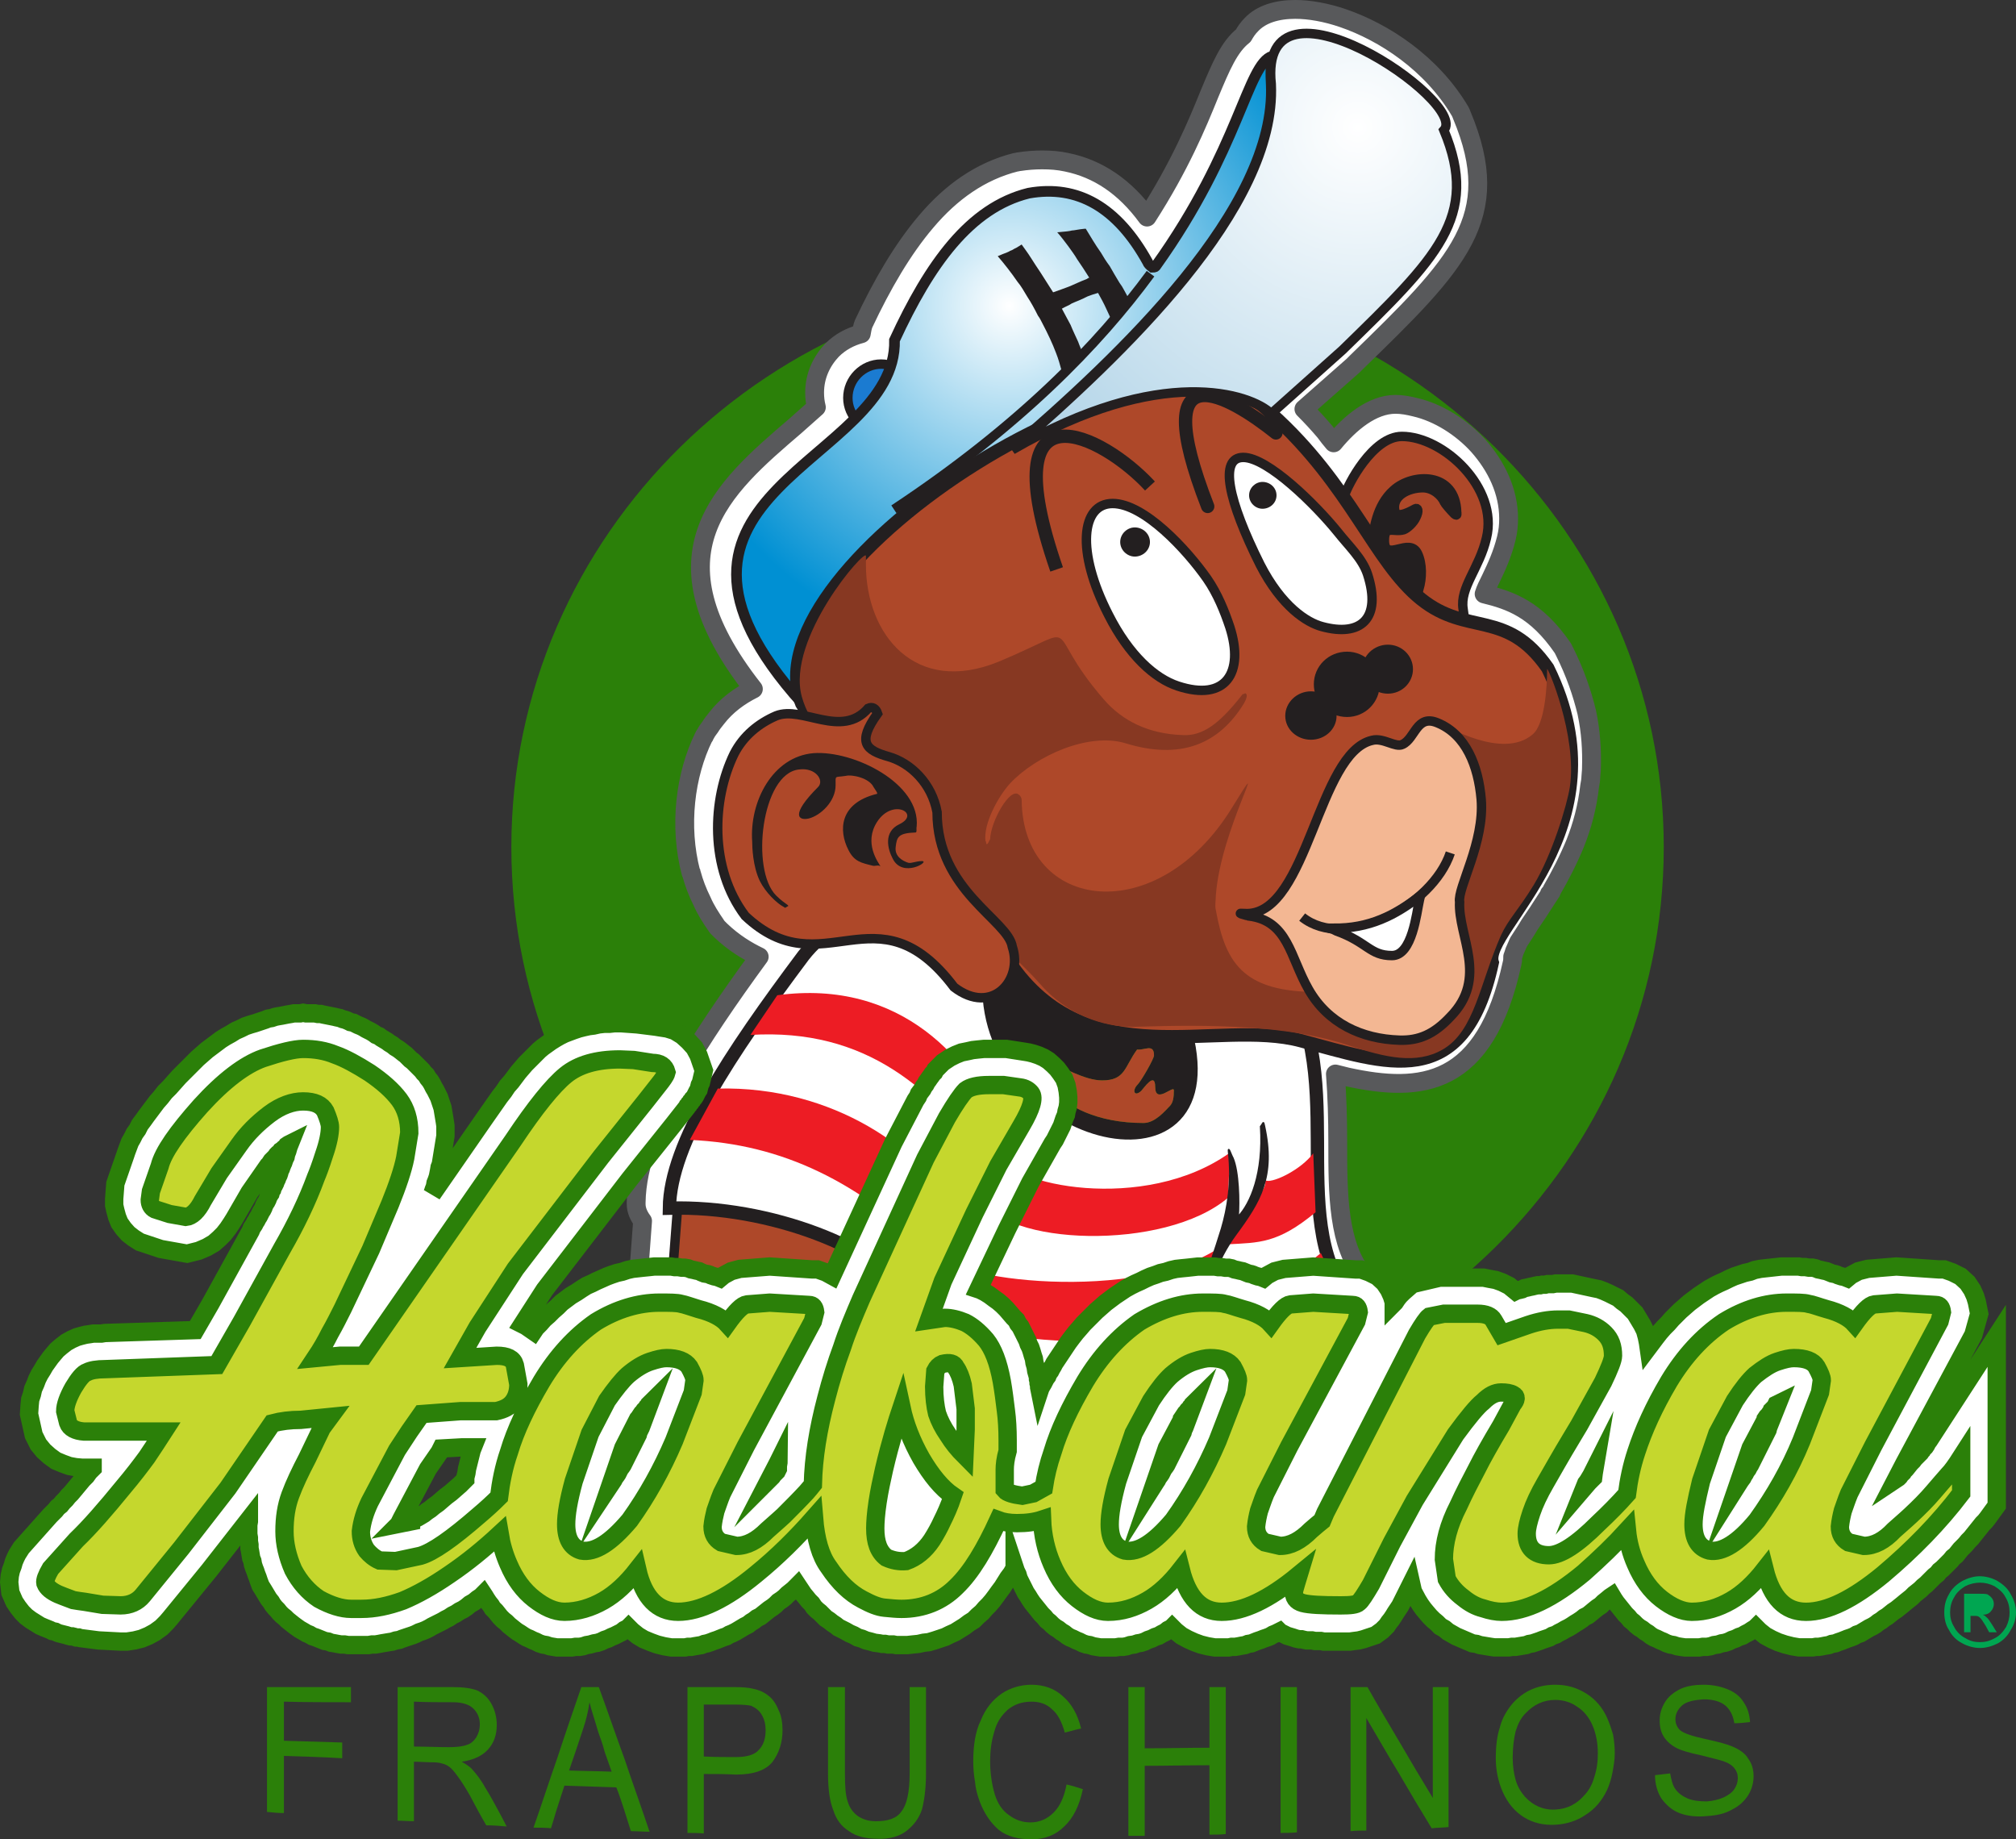 <?xml version="1.0" encoding="utf-8"?>
<!-- Generator: Adobe Illustrator 16.0.0, SVG Export Plug-In . SVG Version: 6.00 Build 0)  -->
<!DOCTYPE svg PUBLIC "-//W3C//DTD SVG 1.1//EN" "http://www.w3.org/Graphics/SVG/1.1/DTD/svg11.dtd">
<svg version="1.1" id="Capa_1" xmlns="http://www.w3.org/2000/svg" xmlns:xlink="http://www.w3.org/1999/xlink" x="0px" y="0px"
	 width="248.889px" height="227.026px" viewBox="18.591 29.509 248.889 227.026"
	 enable-background="new 18.591 29.509 248.889 227.026" xml:space="preserve">
<rect x="18.591" y="29.509" width="248.889" height="227.026" fill="#333333" stroke="none"/>
<g>
	<path fill="#2B8009" d="M152.856,204.047c39.168,0,71.137-31.391,71.137-69.983c0-38.52-31.969-69.912-71.137-69.912
		S81.72,95.544,81.72,134.064C81.72,172.657,113.688,204.047,152.856,204.047z"/>
	<g>
		<path fill="#FFFFFF" stroke="#58595B" stroke-width="2.325" stroke-linejoin="round" stroke-miterlimit="10" d="M199.081,43.776
			c5.256,12.6-0.433,18.216-13.033,30.456l-0.215,0.216c-0.072,0.072-0.145,0.144-0.217,0.216l-6.048,5.328
			c0.937,0.936,1.8,1.872,2.593,2.808c0.359,0.504,0.719,0.936,1.08,1.368c2.016-2.448,4.752-4.752,7.631-4.752
			c0.793,0,1.584,0.144,2.448,0.36c2.808,0.648,5.688,2.448,7.776,4.752c2.232,2.52,3.744,5.616,3.744,9
			c0,0.792-0.072,1.584-0.289,2.448c-0.504,2.016-1.223,3.528-1.871,4.896c-0.36,0.72-0.721,1.44-0.864,1.944
			c3.24,0.792,6.408,1.872,9.72,6.696c0.072,0.144,0.145,0.288,0.217,0.432l0,0c1.295,2.592,2.16,5.112,2.735,7.488
			c0.505,2.376,0.647,4.68,0.576,6.912l0,0c0,0.432-0.071,0.792-0.071,1.008c0,0.36-0.072,0.792-0.145,1.152l0,0l0,0
			c-0.288,2.592-0.936,4.968-1.801,7.128c-0.863,2.088-1.871,4.032-2.879,5.76l0,0l-0.072,0.216
			c-0.072,0.072-0.072,0.072-0.145,0.144v0.072h-0.072h0.072l-0.144,0.216c-0.072,0.072-0.072,0.144-0.144,0.216
			c-0.865,1.368-1.584,2.448-2.232,3.384c-0.504,0.864-1.008,1.584-1.368,2.159c-0.144,0.361-0.36,0.793-0.504,1.152
			c-0.072,0.289-0.144,0.432-0.216,0.648c0,0.288,0,0.504-0.072,0.792l0,0c-3.312,15.265-11.16,16.056-20.376,14.04
			c-0.504-0.145-0.937-0.217-1.44-0.359c0.217,2.807,0.289,5.615,0.289,8.352c0,6.552,0,12.744,3.312,16.775
			c0.937,1.225,0.937,2.881,0.071,4.032l0,0c-3.239,4.319-6.695,6.841-10.584,7.92c-3.312,0.937-6.84,0.792-10.584-0.36
			c-3.168,2.017-6.408,3.312-9.647,4.033c-5.688,1.295-11.376,0.791-16.056-0.721c-2.952-0.936-5.544-2.305-7.704-3.96
			c-0.504,0.504-1.152,0.792-1.872,0.864c-1.368,0.216-2.736,0.432-4.176,0.576c-1.44,0.144-2.952,0.215-4.536,0.215
			c-7.848,0-16.056-1.727-23.184-5.76c-1.152-0.647-1.728-1.871-1.656-3.096l0,0l0.792-10.729c-0.432-0.575-0.792-1.295-0.792-2.088
			c0-0.071,0-0.144,0-0.215c0.072-4.681,2.16-9.937,5.4-15.625c2.664-4.607,6.048-9.576,9.792-14.688
			c-1.512-0.721-3.168-1.729-4.752-3.24c-0.144-0.145-0.288-0.288-0.432-0.432l0,0l0,0c-0.072-0.072-0.072-0.144-0.144-0.216
			c-0.648-0.936-1.296-1.944-1.728-2.952c-0.576-1.152-1.008-2.304-1.296-3.384c0-0.072,0-0.144-0.072-0.144
			c-1.512-5.76-0.72-12.096,1.584-16.776l0.072-0.072l0,0v-0.072l0,0l0,0c0.072-0.072,0.072-0.144,0.144-0.216
			c0.144-0.288,0.36-0.576,0.576-0.864c0.216-0.36,0.504-0.72,0.792-1.08c1.224-1.584,2.808-2.736,4.536-3.6
			c-13.176-16.776-3.816-24.768,5.184-32.472c0.864-0.792,1.728-1.512,2.592-2.304c-0.144-0.576-0.216-1.152-0.216-1.8l0,0l0,0l0,0
			c0-2.088,0.864-3.888,2.16-5.256c1.008-1.008,2.232-1.656,3.6-2.016c0.072-0.432,0.144-0.864,0.288-1.224l0,0
			c2.304-4.896,4.824-9.216,7.704-12.6c3.096-3.672,6.768-6.264,11.088-7.344c0.144,0,0.288-0.072,0.432-0.072
			c0.936-0.144,1.872-0.216,2.809-0.216c1.079,0,2.016,0.072,3.023,0.288c3.888,0.792,7.199,3.024,9.936,6.768
			c4.032-6.264,6.192-11.448,7.704-15.192c1.44-3.456,2.448-5.832,4.177-7.2c0.287-0.504,0.576-0.936,1.008-1.368
			c1.224-1.296,3.168-1.872,5.399-1.872c1.728,0,3.816,0.36,5.904,1.08c5.04,1.728,10.944,5.544,14.472,11.52
			C198.936,43.416,199.008,43.56,199.081,43.776L199.081,43.776z M181.44,69.552c10.368-10.08,15.048-14.688,11.664-23.184
			c-2.664-4.32-7.057-7.128-10.8-8.424c-1.44-0.504-2.808-0.72-3.816-0.72c-0.216,0-0.36,0-0.504-0.072c0,0.072,0,0.216-0.071,0.288
			c-0.217,0.504-0.504,0.936-0.865,1.224c-0.432,0.36-0.863,0.648-1.367,0.792c-0.217,0.288-0.721,1.8-1.656,4.176
			c-1.943,4.608-4.824,11.448-10.729,19.8c0,0.072-0.071,0.144-0.144,0.216l0,0l0,0l0,0l0,0c-0.575,0.792-1.151,1.512-3.096,1.512
			c-0.647,0-1.296-0.216-1.872-0.648c-1.008-0.647-1.296-1.224-1.584-1.728l0,0l0,0c-2.16-3.96-4.752-6.264-7.633-6.84
			c-0.575-0.144-1.079-0.144-1.727-0.144c-0.505,0-1.08,0-1.656,0.144c-2.953,0.72-5.4,2.52-7.705,5.184
			c-2.376,2.736-4.464,6.336-6.408,10.512c0,0.432-0.072,0.864-0.072,1.296c-0.144,0.72-0.288,1.368-0.504,2.016l0,0
			c-0.504,1.728-2.304,2.664-4.032,2.16c0,0-0.072,0-0.144,0l0,0c-0.072,0-0.144,0-0.144,0l0,0l0,0l0,0l0,0
			c-0.216,0-0.432,0.072-0.576,0.216c-0.144,0.216-0.288,0.432-0.288,0.648l0,0l0,0l0,0c0,0.144,0.072,0.288,0.144,0.36
			c0,0.072,0,0.072,0,0.072l0.072,0.072l0,0c1.008,1.296,0.936,3.168-0.288,4.392c-1.44,1.44-3.024,2.808-4.608,4.176
			c-7.056,6.048-14.4,12.384-1.8,26.352l0,0c0.216,0.288,0.36,0.504,0.504,0.792l0,0l0.648,1.008
			c0.072,0.072,0.144,0.216,0.216,0.36c0.072,0.216-0.072-0.144,0.072,0.072H120.6l0.072,0.072c0.432,0.648,0.576,1.584,0.36,2.448
			c-0.36,1.728-2.16,2.88-3.888,2.448c-0.648-0.144-1.224-0.288-1.728-0.288c-0.288-0.072-0.432-0.072-0.504,0
			c-1.152,0.432-2.088,1.08-2.808,2.016c-0.144,0.144-0.288,0.288-0.432,0.504c-0.072,0.144-0.144,0.288-0.216,0.432
			c-0.072,0.072-0.144,0.216-0.144,0.288l0,0l0,0c-1.584,3.312-2.16,7.848-1.08,11.952l0.072,0.072
			c0.216,0.864,0.504,1.584,0.864,2.304c0.288,0.648,0.648,1.296,1.08,1.872c1.08,1.008,2.088,1.584,3.024,1.944
			c0.936,0.36,1.872,0.432,2.808,0.432c0.864,0,1.8,0.288,2.448,1.008c1.296,1.224,1.296,3.312,0,4.609
			c-0.072,0.144-0.288,0.287-0.432,0.504c-0.216,0.215-0.36,0.359-0.504,0.576l0,0c-4.392,5.903-8.424,11.592-11.376,16.703
			c-2.16,3.889-3.744,7.344-4.32,10.368c0.576,0.647,0.864,1.44,0.792,2.376l-0.864,11.016c5.688,2.809,12.024,3.961,18.144,3.961
			c1.296,0,2.664-0.072,3.96-0.217c0.36-0.072,0.792-0.072,1.152-0.144v-3.024l0,0c0-1.512,1.08-2.808,2.592-3.168
			c1.728-0.432,3.528,0.721,3.888,2.448c0.144,0.575,0.432,1.151,0.792,1.728c1.512,2.017,4.32,3.816,7.92,4.969
			c3.672,1.224,8.137,1.584,12.6,0.647c2.881-0.647,5.76-1.872,8.424-3.815c0.865-0.721,2.088-0.937,3.24-0.576
			c3.096,1.08,5.832,1.439,8.28,0.792c1.944-0.576,3.744-1.8,5.544-3.744c-3.168-5.472-3.168-11.952-3.168-18.72
			c0-4.032-0.072-8.137-0.863-11.952c0-0.072,0-0.072,0-0.144l0,0l0,0l0,0l0,0c-0.072-0.504-0.072-1.009,0.071-1.513
			c0.433-1.8,2.231-2.808,4.032-2.304l0.863,0.216c1.656,0.433,3.24,0.864,4.969,1.296c5.544,1.152,10.296,0.721,12.456-8.424
			c0-0.072,0-0.145,0-0.217c-0.072-0.432,0-0.863,0.216-1.295c0.216-0.648,0.432-1.225,0.504-1.512
			c0.217-0.504,0.432-1.009,0.648-1.584l0,0c0.072-0.072,0.144-0.216,0.216-0.36c0.504-0.864,1.079-1.656,1.655-2.592
			c0.721-1.08,1.513-2.232,2.088-3.24c0.072,0,0.072-0.072,0.145-0.144l0.145-0.216l0,0v-0.072l0.072-0.072l0.071-0.144l0,0v-0.072
			c0.864-1.44,1.728-3.024,2.448-4.824c0.648-1.728,1.152-3.6,1.439-5.544l0,0c0-0.072,0-0.144,0-0.144
			c0.072-0.216,0.072-0.504,0.072-0.72c0-0.288,0.072-0.504,0.072-0.648c0,0,0-0.072,0-0.144c0.072-1.656-0.072-3.384-0.504-5.256
			c-0.36-1.872-1.008-3.744-2.016-5.76c-2.16-3.024-4.32-3.528-6.625-4.032c-0.504-0.144-1.008-0.216-1.656-0.432l0,0
			c-1.367-0.36-2.375-1.584-2.447-3.024c0-0.216,0-0.36,0-0.648l-0.072-0.072l0,0c0-0.072,0-0.072,0-0.144v-0.072l0,0l0,0
			c-0.432-2.592,0.504-4.464,1.584-6.624c0.504-1.08,1.08-2.304,1.368-3.528c0.071-0.288,0.144-0.576,0.144-0.936
			c0-1.584-0.863-3.24-2.088-4.608c-1.224-1.368-2.88-2.448-4.392-2.808c-0.288-0.072-0.576-0.072-0.937-0.072
			c-0.791,0-2.16,1.656-3.312,3.24c-0.216,0.36-0.433,0.72-0.72,1.152c-0.145,0.288-0.36,0.648-0.504,0.936l0,0
			c-0.289,0.432-0.576,0.864-1.008,1.152c-1.513,1.08-3.529,0.72-4.608-0.792c-1.08-1.512-2.231-3.096-3.601-4.68
			c-1.295-1.584-2.808-3.168-4.463-4.68c-0.145-0.072-0.217-0.144-0.289-0.288c-1.224-1.296-1.152-3.384,0.217-4.608l8.64-7.704l0,0
			L181.44,69.552z"/>
		<g>
			<g>
				<path fill="#AE4829" stroke="#231F20" stroke-width="1.163" stroke-miterlimit="10" d="M184.536,90.792
					c0.432-1.44,3.528-7.416,7.129-7.416c5.111,0,11.951,6.336,10.439,12.528c-0.863,3.744-3.312,6.12-2.88,8.784
					c0.071,0.648,0.144,0.936,0.144,1.152c-1.728-0.432-3.455-1.08-5.328-2.592c-0.144-0.072-0.287-0.216-0.432-0.36
					c0-0.144,0.072-0.36,0.145-0.648c0.432-1.368,0.432-3.168-0.145-4.392c-1.008-2.16-4.104,1.224-4.104-1.656
					c0-1.944,1.151-0.936,2.375-1.296c0.433-0.144,1.225-0.864,1.513-1.512c0.433-0.864,0.216-1.224-0.072-1.08
					s-2.304,1.368-2.521,0.288c-0.432-1.872,1.656-2.88,3.457-2.88c1.224,0,2.304,0.936,2.664,1.8c0,0.072,0.72,0.936,1.224,1.44
					c0.433,0.36,0.288-0.144,0.288-0.216c-0.145-5.04-5.473-4.824-7.776-2.736c-2.231,1.944-2.448,5.184-2.592,5.832l-0.144,0.072
					C186.913,94.32,185.76,92.592,184.536,90.792z"/>
				<path fill="#231F20" d="M188.064,95.832c0.144-0.648,0.36-3.888,2.592-5.832c2.304-2.088,7.632-2.304,7.776,2.736
					c0,0.072,0.145,0.576-0.288,0.216c-0.504-0.504-1.224-1.368-1.224-1.44c-0.36-0.864-1.44-1.8-2.664-1.8
					c-1.801,0-3.889,1.008-3.457,2.88c0.217,1.08,2.232-0.144,2.521-0.288s0.505,0.216,0.072,1.08
					c-0.288,0.648-1.08,1.368-1.513,1.512c-1.223,0.36-2.375-0.648-2.375,1.296c0,2.88,3.096-0.504,4.104,1.656
					c0.576,1.224,0.576,3.024,0.145,4.392c-0.072,0.288-0.145,0.504-0.145,0.648c-2.088-1.728-3.816-4.176-5.688-6.984
					L188.064,95.832z"/>
			</g>
			<path fill="#231F20" d="M165.096,157.463c4.464,18.576-20.664,13.537-24.048-2.592c0-0.936,0-1.799,0.072-2.447
				c1.368-0.504,2.376-1.801,2.664-3.385C149.543,157.032,157.463,157.608,165.096,157.463L165.096,157.463z M158.976,159.047
				c-1.584,2.16-1.44,3.816-4.32,3.816c-2.231,0-4.896-1.729-6.911-2.376c-2.664-0.792,0.432,7.632,12.023,7.632
				c1.439,0,2.664-1.512,3.24-2.088c0.432-0.432,0.504-1.152,0.504-1.943c0-0.721-2.305,1.8-2.305-0.432
				c0-1.945-1.439,0.215-1.728,0.504c-0.864,0.791-1.151-0.072-0.433-0.793c0.433-0.432,2.017-3.168,2.017-3.6
				C161.064,158.256,159.84,159.192,158.976,159.047z"/>
			<path fill="#AE4829" stroke="#231F20" stroke-width="1.163" stroke-miterlimit="10" d="M131.184,189.719
				c-7.488-8.711-18.288-10.655-28.944-11.088l-1.008,13.177c9.144,5.256,20.304,6.265,29.952,4.536V189.719z"/>
			<path fill="#1B7BD1" stroke="#231F20" stroke-width="1.163" stroke-miterlimit="10" d="M127.368,82.728
				c2.304,0,4.176-1.872,4.176-4.104c0-2.304-1.872-4.176-4.176-4.176c-2.232,0-4.104,1.872-4.104,4.176
				C123.264,80.856,125.136,82.728,127.368,82.728z"/>
			
				<radialGradient id="SVGID_1_" cx="89.208" cy="184.959" r="43.16" gradientTransform="matrix(1 0 0 -1 54 252.208)" gradientUnits="userSpaceOnUse">
				<stop  offset="0" style="stop-color:#FFFFFF"/>
				<stop  offset="1" style="stop-color:#0090D3"/>
			</radialGradient>
			<path fill="url(#SVGID_1_)" stroke="#231F20" stroke-width="1.318" stroke-miterlimit="10" d="M160.848,62.496
				c-0.36-0.288-0.504-0.432-0.576-0.648c-3.744-6.768-8.641-9.576-14.688-8.496c-7.272,1.8-12.241,8.784-16.561,18.144
				c0.36,15.264-34.992,18.648-11.376,44.856c-1.512-13.536,10.872-18.936,23.184-29.232c0.648-0.576,1.296-1.152,2.376-1.872
				c13.824-11.88,33.048-30.024,32.328-45.36c-0.072-1.224-0.072-2.304,0.145-3.168c0.072-0.072,0.072-0.216,0-0.288
				c-3.096,0.936-4.032,11.448-14.4,25.92C161.208,62.424,161.208,62.496,160.848,62.496z"/>
			<path fill="#FFFFFF" stroke="#231F20" stroke-width="1.648" stroke-miterlimit="10" d="M166.249,195.84
				c7.416,2.592,13.535,1.512,19.008-5.904c-8.28-10.368,0.576-28.512-9.072-40.969l-11.809,5.977
				c7.776,22.752-23.04,16.129-23.688-3.096l-3.888-8.784c-7.704-1.872-14.472-1.368-19.008,4.392
				c-9,12.024-16.488,23.185-16.56,31.176c12.456-0.359,25.992,5.041,29.808,10.945C131.544,197.928,151.2,206.711,166.249,195.84z"
				/>
			<path fill="none" stroke="#231F20" stroke-width="1.163" stroke-miterlimit="10" d="M128.952,92.376
				C144.504,82.08,154.224,72,160.631,63.288"/>
			<path fill="#AE4829" stroke="#231F20" stroke-width="1.648" stroke-miterlimit="10" d="M175.536,80.568
				c9.864,8.856,12.744,18.288,18.504,22.896c5.76,4.608,10.512,1.152,15.625,8.496c9.791,19.872-8.209,32.255-6.84,36.36
				c-3.529,16.345-13.248,12.384-23.617,9.647c-10.512-2.807-26.424,4.609-36.072-9.791l-14.328-14.112l-11.232-17.712
				C110.736,99.072,162.648,66.456,175.536,80.568z"/>
			<path fill="#873822" d="M125.496,99.216c0,8.568,6.048,16.2,16.416,11.952c11.016-4.608,4.967-4.536,12.959,4.68
				c2.305,2.664,5.545,4.248,9.721,4.392c2.447,0.144,4.535-1.368,7.344-4.968c0.145-0.216,0.072,0,0.288-0.144
				c0.071-0.144,0.647,0-0.072,1.224c-3.096,5.04-7.848,6.984-14.616,4.896c-4.535-1.368-11.016,1.512-14.256,4.968
				c-1.44,1.584-3.312,4.968-3.024,7.128c0.072,0.072,0.072,0,0.072,0.072c0,0.576,0.288,0.144,0.36-0.072
				c0.072-0.144,0.144-0.216,0.144-0.288c0.072-2.16,2.448-6.408,3.528-5.472c0.217,0.144,0.36,0.432,0.36,0.648
				c0.144,13.896,16.848,15.912,25.991,0.936c5.113-8.28-1.439,2.664-2.016,10.872c0,0.648-0.145,1.224,0,1.8
				c1.225,6.768,3.528,10.44,13.824,10.081c8.855-0.217,12.816-0.072,15.12-9.937c1.512-6.12-0.864-22.032-0.647-22.824
				c0-0.216,7.055,4.176,10.799,1.008c1.513-1.224,1.801-5.832,1.801-8.064c0-0.504,3.744,8.208,2.808,14.544
				c-0.36,2.304-2.231,8.424-4.464,12.096c-1.943,3.168-3.096,4.176-4.032,6.192c-2.663,6.048-3.239,11.809-7.2,14.111
				c-3.24,1.873-7.056,1.009-11.592-0.504c-7.488-2.52-17.208-2.592-26.208-2.303c-2.88,0.143-7.991-0.793-11.88-5.257
				c-4.104-4.68-14.832-13.392-18.216-16.92c-3.096-3.168-3.6-7.344-5.472-9.864c-1.944-2.736-4.752-5.04-5.76-8.712
				c-1.944-7.128,7.92-18.432,7.92-17.353v0.288V99.216z"/>
			<path fill="#AE4829" stroke="#231F20" stroke-width="1.163" stroke-miterlimit="10" d="M125.784,116.928
				c-3.312,3.816-8.136-0.36-11.376,0.937c-2.16,0.936-4.032,2.448-5.184,4.68c-2.736,5.616-3.096,14.112,1.368,20.016
				c9.576,9,16.2-3.888,25.776,8.784c4.68,3.6,8.568-0.864,7.2-4.969c-0.504-3.312-9.288-6.912-9.288-16.631
				c-0.648-3.528-3.24-6.048-5.976-6.84c-2.808-0.792-3.96-1.728-1.368-5.328C126.72,116.928,126.288,116.712,125.784,116.928z"/>
			<path fill="#231F20" d="M127.296,136.44c-0.288-0.216-0.648,0-0.936-0.072c-1.44-0.36-2.304-0.504-3.024-1.944
				c-1.224-2.376-1.152-5.76,3.456-6.912c0.288,0-0.144-0.504-0.36-0.864c-0.504-1.08-2.592-1.584-3.456-1.368
				c-1.368,0.216-1.224-0.145-1.224,1.152c0,2.016-1.872,3.744-3.312,4.104c-1.224,0.288-2.376-0.36,1.152-3.888
				c0.792-0.792-0.288-2.448-2.376-2.16c-4.608,0.504-5.976,12.384-2.808,15.552c1.152,1.152,1.8,1.224,1.368,1.368
				c-0.432,0.216-0.072,0.216-0.504,0c-0.792-0.432-2.16-1.728-2.88-3.168c-0.864-1.8-0.936-4.176-0.936-4.824
				c-0.36-4.968,2.52-10.512,7.56-10.944c4.968-0.36,13.248,3.744,12.744,9.072c-0.072,0.216,0.072,0.72-0.144,0.72
				c-2.16,0.072-2.304,0.576-2.448,1.8c-0.144,1.152,0.864,1.728,1.584,1.944c0.432,0.072,0.936-0.216,1.656-0.216
				c1.08,0-2.376,2.16-3.6-0.288c-0.648-1.224-1.152-3.312,0.792-4.248c2.736-1.296-0.792-3.312-2.736-0.288
				C125.208,133.56,127.008,135.936,127.296,136.44z"/>
			<path fill="#FFFFFF" stroke="#231F20" stroke-width="1.163" stroke-miterlimit="10" d="M155.952,91.656
				c3.889,0,9.145,5.688,11.664,9.288c1.297,1.872,2.16,4.032,2.809,5.976c1.8,5.616-0.504,9.216-6.408,7.272
				c-2.881-0.936-6.049-3.816-8.568-8.784C151.417,97.56,152.064,91.656,155.952,91.656z"/>
			<path fill="#FFFFFF" stroke="#231F20" stroke-width="1.163" stroke-miterlimit="10" d="M172.081,85.968
				c3.023,0,8.928,5.832,11.664,9.216c1.367,1.728,3.023,3.24,3.672,5.184c1.799,5.544-0.865,7.776-5.617,6.48
				c-1.871-0.504-4.967-2.448-7.631-7.632C170.208,91.296,169.056,85.968,172.081,85.968z"/>
			<path fill="#F3B793" stroke="#231F20" stroke-width="1.163" stroke-miterlimit="10" d="M172.584,142.272
				c7.487-0.144,8.711-19.872,15.408-21.384c1.367-0.36,2.879,0.936,3.743,0.504c1.584-0.72,1.728-3.744,4.32-2.664
				c3.528,1.44,5.04,5.328,5.399,9.432c0.433,5.328-2.951,10.944-2.664,12.672c-0.215,4.249,3.601,9.36-1.151,14.184
				c-2.017,2.16-3.888,2.951-6.265,2.88c-4.68-0.144-8.855-2.088-11.231-6.265c-2.304-4.031-2.521-8.496-7.416-9.071
				c-0.144-0.072-0.216-0.072-0.288-0.072C171.144,142.128,171.864,142.272,172.584,142.272z"/>
			<path fill="none" stroke="#231F20" stroke-width="1.163" stroke-miterlimit="10" d="M179.352,142.704
				c5.328,4.248,16.057-1.296,18.288-7.92"/>
			<path fill="#FFFFFF" stroke="#231F20" stroke-width="1.163" stroke-miterlimit="10" d="M183.168,144.215
				c0.144,0.072,0.287,0.145,0.432,0.217c3.816,1.367,4.104,3.023,6.84,3.023c2.52,0,3.023-5.255,3.385-6.839
				c0.071-0.36,0.143-0.576,0.143-0.576c-3.096,2.448-6.407,4.104-10.727,4.032C182.592,144.072,182.375,144,183.168,144.215z"/>
			<path fill="#231F20" d="M180.432,120.816c1.729,0,3.168-1.296,3.168-2.952c0-1.656-1.439-3.024-3.168-3.024
				s-3.168,1.368-3.168,3.024C177.264,119.52,178.704,120.816,180.432,120.816z"/>
			<path fill="#231F20" d="M189.936,115.128c1.729,0,3.096-1.368,3.096-3.024s-1.367-3.024-3.096-3.024s-3.168,1.368-3.168,3.024
				S188.208,115.128,189.936,115.128z"/>
			<path fill="#231F20" d="M184.896,118.008c2.231,0,4.032-1.8,4.032-4.032s-1.801-4.032-4.032-4.032
				c-2.304,0-4.104,1.8-4.104,4.032S182.592,118.008,184.896,118.008z"/>
			<path fill="none" stroke="#231F20" stroke-width="0.216" stroke-miterlimit="10" d="M148.32,99.792c0-0.216,0-0.576,0-0.792"/>
			<path fill="none" stroke="#231F20" stroke-width="1.648" stroke-miterlimit="10" d="M149.04,99.792
				c-8.208-23.76,5.76-16.56,11.521-10.296"/>
			<path fill="none" stroke="#231F20" stroke-width="1.648" stroke-linecap="round" stroke-miterlimit="10" d="M167.688,92.016
				c-7.704-19.8,2.736-13.608,8.424-9.072"/>
			<path fill="#231F20" d="M158.688,98.208c1.008,0,1.872-0.792,1.872-1.8c0-1.008-0.864-1.8-1.872-1.8c-0.936,0-1.8,0.792-1.8,1.8
				C156.888,97.416,157.752,98.208,158.688,98.208z"/>
			<path fill="#231F20" d="M174.456,92.304c0.937,0,1.729-0.72,1.729-1.656s-0.792-1.656-1.729-1.656
				c-0.863,0-1.656,0.72-1.656,1.656S173.592,92.304,174.456,92.304z"/>
			<path fill="#ED1C24" d="M107.208,163.872c14.256-0.359,25.416,7.633,29.448,15.336l-2.808,5.112
				c-9.144-8.784-18.432-13.608-30.096-14.112L107.208,163.872z"/>
			<path fill="#ED1C24" d="M114.552,152.352c15.336-2.088,24.12,8.137,27.576,16.848l-1.152,4.536
				c-7.128-9.792-15.408-17.353-29.736-16.487L114.552,152.352z"/>
			<path fill="#ED1C24" d="M132.624,189.936c2.88,5.328,29.087,7.775,33.912,0.863l3.096-7.631
				c-10.584,7.56-34.847,4.104-34.56,1.151C133.92,185.833,133.2,187.704,132.624,189.936z"/>
			<path fill="#ED1C24" d="M139.824,177.336c2.448,5.904,22.536,6.695,30.383,0l0.217-5.545
				c-10.584,7.561-27.504,3.961-28.368,0.217C140.976,174.888,140.832,175.32,139.824,177.336z"/>
			<path fill="#ED1C24" d="M167.4,188.64c4.752,1.008,9.144-0.144,14.256-4.464l2.16,4.535c-5.976,4.969-11.592,7.633-17.64,3.816
				L167.4,188.64z"/>
			<path fill="#ED1C24" d="M174.959,175.249c0.937,0.215,4.248-1.369,5.761-3.385l0.288,7.271c-4.68,3.889-6.984,3.744-10.872,3.961
				c-0.144-2.305,4.68-5.832,4.68-7.704C174.816,174.888,174.6,175.176,174.959,175.249z"/>
			<path fill="#231F20" stroke="#231F20" stroke-width="0.216" stroke-miterlimit="10" d="M134.568,181.657
				c0.864-1.729,4.104-4.824,3.384-12.24c-0.144-0.721,0.288,0.504,0.432,0.791c0.72,1.656,0.936,4.537,0.864,6.408
				c1.584-1.728,2.664-3.888,2.16-9.359c0.36-0.432,0.36-0.721,0.432-0.072c1.944,11.088-5.256,9.504-9.72,24.408
				c0.36-4.896,1.224-7.848,2.448-9.864V181.657L134.568,181.657z"/>
			<path fill="#231F20" stroke="#231F20" stroke-width="0.216" stroke-miterlimit="10" d="M169.417,181.152
				c0.72-2.448,1.295-5.688,0.863-9.504c-0.072-0.72,0.288,0.433,0.504,0.792c0.721,1.656,0.793,5.4,0.648,7.271
				c1.584-1.655,3.168-5.399,2.809-11.16c0.359-0.432,0.287-0.719,0.432-0.071c1.367,6.265-0.504,9.288-3.528,13.392
				c-2.231,3.024-3.815,7.201-5.399,13.969C166.392,189.144,167.616,187.056,169.417,181.152z"/>
			
				<radialGradient id="SVGID_2_" cx="132.208" cy="206.959" r="57.851" gradientTransform="matrix(1 0 0 -1 54 252.208)" gradientUnits="userSpaceOnUse">
				<stop  offset="0" style="stop-color:#FFFFFF"/>
				<stop  offset="1" style="stop-color:#ACD1E6"/>
			</radialGradient>
			<path fill="url(#SVGID_2_)" stroke="#231F20" stroke-width="1.163" stroke-miterlimit="10" d="M143.568,85.032
				c13.464-11.664,32.688-29.808,31.968-45.144c-1.656-15.48,24.48,2.232,21.312,5.688c4.464,10.728-0.864,15.768-12.528,27.144
				l-8.784,7.848C173.016,78.12,161.928,74.376,143.568,85.032z"/>
			<path fill="#AE4829" d="M158.976,159.047c-1.584,2.16-1.44,3.816-4.32,3.816c-2.231,0-4.896-1.729-6.911-2.376
				c-2.664-0.792,0.432,7.632,12.023,7.632c1.439,0,2.664-1.512,3.24-2.088c0.432-0.432,0.504-1.152,0.504-1.943
				c0-0.721-2.305,1.8-2.305-0.432c0-1.945-1.439,0.215-1.728,0.504c-0.864,0.791-1.151-0.072-0.433-0.793
				c0.433-0.432,2.017-3.168,2.017-3.6C161.064,158.256,159.84,159.192,158.976,159.047z"/>
		</g>
		<path fill="#231F20" d="M149.833,75.888c-0.072-0.36-0.072-0.144-0.145-0.504c-0.216-0.792-0.432-1.584-0.721-2.304
			c-0.432-1.152-1.008-2.376-1.727-3.744c-0.145-0.288-0.289-0.576-0.505-0.864c-0.432-0.864-0.864-1.656-1.296-2.304
			c-0.432-0.72-0.792-1.368-1.225-1.872c-0.792-1.152-1.583-2.16-2.447-3.168c0.504-0.216,0.864-0.36,1.08-0.432
			c0.144-0.072,0.36-0.144,0.432-0.216c0.216-0.072,0.36-0.144,0.576-0.288c0.216-0.072,0.504-0.288,0.864-0.504
			c0.36,0.504,0.792,1.08,1.151,1.656c0.36,0.576,0.793,1.224,1.225,1.872c0.504,0.792,1.008,1.584,1.512,2.376
			c0.217-0.072,0.576-0.216,1.008-0.36c0.576-0.216,1.008-0.36,1.152-0.432c0.359-0.144,1.08-0.504,2.016-0.864
			c0.072-0.072,0.217-0.144,0.288-0.144c-0.504-0.792-1.008-1.584-1.512-2.304c-0.288-0.504-0.72-1.08-1.08-1.584
			c-0.433-0.576-0.864-1.152-1.368-1.728h0.072c0.936-0.072,1.512-0.144,1.729-0.216c0.287,0,0.791-0.144,1.584-0.216
			c0.071,0,0.071,0,0.144,0c0.575,0.936,1.151,1.944,1.872,2.952c0.287,0.504,0.648,1.08,1.08,1.656
			c0.359,0.648,0.791,1.368,1.224,2.088c0.216,0.288,0.36,0.504,0.504,0.792c0.216,0.432,0.647,1.08,0.576,1.224l-1.872,3.096
			c0.072,0-0.576-1.296-0.863-1.944c-0.289-0.648-0.648-1.296-1.009-1.944c-0.504,0.144-0.937,0.288-1.296,0.432
			c-0.432,0.216-0.72,0.36-1.08,0.504c-0.216,0.072-0.504,0.216-0.863,0.36c-0.289,0.216-0.721,0.36-1.225,0.648
			c0.359,0.648,0.721,1.368,1.08,2.016c0.288,0.72,0.648,1.44,0.936,2.088c0.145,0.432,0.36,0.864,0.504,1.296
			c0.072,0.216,0.36,0.504,0.217,0.576C150.551,74.376,150.913,74.664,149.833,75.888z"/>
	</g>
	<g>
		<path fill="#FFFFFF" stroke="#2B8009" stroke-width="2.263" stroke-miterlimit="10" d="M69.84,160.776l0.288,0.288l0.288,0.288
			l0.288,0.288l0.216,0.288l0.288,0.287l0.216,0.361l0.288,0.359l0.216,0.359l0.216,0.433l0.216,0.36l0.216,0.432l0.216,0.432
			l0.144,0.432l0.144,0.433l0.144,0.433l0.072,0.432l0.072,0.432l0.072,0.432l0.072,0.433l0.072,0.504v0.433v0.791l-0.576,3.528
			l-0.144,0.36l-0.072,0.432l-0.072,0.359l-0.072,0.361l-0.144,0.432l-0.144,0.359l-0.072,0.433l-0.144,0.36L72,176.76l-0.072,0.144
			l6.336-9.144l0.504-0.721l0.504-0.72l0.504-0.72l0.504-0.721l0.504-0.647l0.432-0.647l0.504-0.576l0.432-0.576l0.432-0.576
			l0.432-0.504l0.432-0.504l0.432-0.432l0.432-0.433l0.432-0.433l0.432-0.432l0.432-0.359l0.504-0.36l0.504-0.36l0.576-0.359
			l0.504-0.288l0.576-0.288l0.576-0.217l0.576-0.215l0.648-0.217l0.576-0.144l0.648-0.144l0.576-0.072l0.648-0.145l0.648-0.072
			h0.648l0.648-0.071h0.792l2.016,0.144l2.304,0.288l0.432,0.072l0.936,0.144l0.936,0.289l0.936,0.575l0.792,0.72l0.72,0.793
			l0.504,0.936l0.648,1.872l-0.36,1.512l-0.144,0.288l-0.072,0.288l-0.072,0.288l-0.144,0.216l-0.144,0.288l-0.144,0.288
			l-0.144,0.216l-0.144,0.145l-0.072,0.144l-0.144,0.144l-0.072,0.145l-0.144,0.145l-0.072,0.143l-0.144,0.145l-0.072,0.145
			l-1.584,2.016l-5.472,6.84l-10.512,13.68l-2.736,4.248l0.432,0.217l0.936,0.647l0.288-0.432l0.504-0.505l0.504-0.575l0.576-0.504
			l0.504-0.505l0.576-0.504l0.504-0.504l0.576-0.432l0.576-0.432l0.72-0.432l0.648-0.433l0.576-0.36l0.648-0.287l0.576-0.289
			l0.648-0.287l0.648-0.289l0.576-0.215l0.648-0.217l0.648-0.144l0.648-0.216l0.648-0.145l0.648-0.072l0.648-0.071l0.72-0.072
			l0.648-0.071h0.576h0.576h0.504h0.432l0.432,0.071h0.432l0.432,0.072h0.36l0.432,0.071l0.36,0.145l0.36,0.072l0.288,0.072
			l0.36,0.071l0.288,0.144l0.36,0.145l0.432,0.072l0.216,0.072l0.144,0.072l0.432,0.143l0.36,0.072l0.36,0.145l0.432-0.359
			l0.936-0.504l1.08-0.289l3.672-0.287l5.256,0.359h0.648l1.008,0.359l0.792,0.433l7.56-16.416l2.736-5.256l0.288-0.433l0.144-0.359
			l0.216-0.288l0.216-0.288l0.144-0.288l0.216-0.288l0.144-0.287l0.216-0.289l0.144-0.215l0.216-0.289l0.144-0.216l0.216-0.216
			l0.144-0.288l0.216-0.216l0.216-0.217l0.504-0.504l0.864-0.575l0.72-0.36l0.72-0.287l0.72-0.145l0.648-0.145l0.648-0.072
			l0.72-0.071h0.576h2.232l2.304,0.36l0.433,0.072l0.576,0.143l0.647,0.217l0.647,0.288l0.576,0.36l0.576,0.504l0.504,0.504
			l0.432,0.576l0.433,0.647l0.288,0.792l0.145,0.792l0.071,0.72v0.648l-0.071,0.576l-0.145,0.504l-0.072,0.432l-0.216,0.504
			l-0.144,0.432l-0.145,0.433l-0.216,0.433l-0.216,0.432l-0.217,0.432l-0.216,0.432l-0.288,0.433l-2.736,4.823l-2.879,5.761
			l-3.528,7.416l0.216,0.071l0.576,0.289l0.576,0.359l0.576,0.432l0.504,0.36l0.504,0.433l0.504,0.504l0.432,0.504l0.432,0.504
			l0.36,0.359l0.216,0.433l0.289,0.36l0.215,0.432l0.217,0.432l0.216,0.432l0.216,0.433l0.145,0.433l0.215,0.432l0.145,0.432
			l0.145,0.504l0.144,0.432l0.072,0.504l0.144,0.504l0.072,0.505l0.145,0.504l0.071,0.288v0.216l0.072,0.288v0.216l0.071,0.288
			v0.217l0.072,0.359l0.072-0.217l0.145-0.287l0.215-0.36l0.145-0.288l0.145-0.287l0.216-0.289l0.144-0.359l0.217-0.288l0.144-0.288
			l0.216-0.359l0.145-0.289l0.432-0.647l0.432-0.647l0.432-0.648l0.433-0.648l0.433-0.576l0.504-0.647l0.504-0.576l0.432-0.504
			l0.576-0.576l0.504-0.504l0.504-0.504l0.576-0.504l0.576-0.505l0.576-0.432l0.576-0.432l0.647-0.432l0.647-0.432l0.648-0.361
			l0.576-0.287l0.648-0.288l0.575-0.288l0.647-0.288l0.648-0.216l0.576-0.217l0.648-0.144l0.647-0.216l0.647-0.145l0.648-0.072
			l0.721-0.071l0.647-0.071l0.647-0.072h0.648h0.504h0.504h0.433l0.432,0.072h0.433l0.432,0.071h0.432l0.36,0.071l0.36,0.145
			l0.359,0.072l0.288,0.072l0.36,0.072l0.359,0.144l0.36,0.144l0.36,0.072l0.216,0.072l0.144,0.072l0.432,0.144l0.361,0.071
			l0.359,0.145l0.432-0.359l0.937-0.504l1.151-0.289l3.601-0.287l5.256,0.359h0.647l1.008,0.36l1.009,0.504l0.864,0.792l0.576,0.863
			l0.359,0.793l0.217,0.72v0.144l0.143-0.144l0.289-0.433l0.287-0.359l0.433-0.432l1.151-1.008l3.385-0.793h4.752h0.648l0.719,0.145
			l0.793,0.145l0.791,0.287l0.865,0.432l0.791,0.648l0,0l0.145-0.072l0.359-0.072l0.289-0.071l0.287-0.144l0.36-0.072l0.288-0.072
			l0.359-0.072l0.289-0.072l0.359-0.071h0.288l0.288-0.072h0.359l0.289-0.071h0.359h0.288l0.36-0.072h0.287h1.729l2.664,0.576
			L216,188.64l0.576,0.216l0.647,0.288l0.575,0.288l0.576,0.287l0.504,0.433l0.504,0.36l0.505,0.504l0.575,0.576l0.433,0.72
			l0.433,0.72l0.359,0.721l0.216,0.791l0.144,0.721l0.072,0.504l0.433-0.576l0.432-0.576l0.505-0.648l0.504-0.575l0.504-0.504
			l0.504-0.576l0.504-0.504l0.504-0.504l0.576-0.505l0.576-0.504l0.575-0.432l0.576-0.432l0.647-0.432l0.648-0.433l0.648-0.36
			l0.576-0.287l0.647-0.289l0.576-0.287l0.647-0.288l0.648-0.216l0.648-0.217l0.647-0.144l0.576-0.216l0.72-0.145l0.648-0.072
			l0.648-0.071l0.647-0.072l0.647-0.071h0.648h0.504h0.504h0.432l0.433,0.071h0.432l0.433,0.072h0.432l0.359,0.071l0.36,0.145
			l0.36,0.072l0.287,0.072l0.361,0.072l0.359,0.143l0.359,0.145l0.361,0.072l0.215,0.072l0.145,0.072l0.432,0.144l0.36,0.071
			l0.36,0.145l0.432-0.359l0.936-0.504l1.152-0.289l3.528-0.287l5.256,0.359h0.647l1.008,0.36l1.009,0.504l0.864,0.792l0.576,0.863
			l0.359,0.793l0.217,0.72l0.287,1.44l-0.72,2.592l-8.496,15.84l-1.008,1.943l0,0l0.216-0.144l0.145-0.144l0.144-0.217l0.144-0.144
			l0.145-0.144l0.072-0.145l0.144-0.145l0.144-0.144l0.289-0.36l0.287-0.359l0.288-0.288l0.216-0.288l0.289-0.288l0.215-0.216
			l0.217-0.217l0.144-0.215l0.072-0.072l0.071-0.145l0.145-0.144l0.145-0.144l0.144-0.217l0.144-0.287l0.217-0.289l8.352-12.888
			v20.952l-1.152,1.584l-0.287,0.359l-0.289,0.289l-0.287,0.359l-0.289,0.36l-0.287,0.36l-0.288,0.359l-0.288,0.36l-0.359,0.36
			l-0.289,0.359L261,220.392l-0.36,0.36l-0.288,0.359l-0.288,0.36l-0.36,0.288l-0.287,0.359l-0.36,0.36l-0.288,0.288l-0.359,0.359
			l-0.361,0.289l-0.287,0.359l-0.36,0.288l-0.36,0.36l-0.287,0.287l-0.36,0.36l-0.36,0.288l-0.359,0.359l-0.36,0.289l-0.36,0.287
			l-0.359,0.36l-0.359,0.288l-0.361,0.288l-0.432,0.36l-0.359,0.287l-0.36,0.289l-0.433,0.287l-0.359,0.289l-0.359,0.287
			l-0.361,0.217l-0.359,0.287l-0.359,0.217l-0.361,0.287l-0.359,0.217l-0.432,0.215l-0.36,0.217l-0.36,0.216l-0.359,0.216
			l-0.432,0.145l-0.361,0.216l-0.359,0.144l-0.432,0.145l-0.36,0.145l-0.36,0.143l-0.432,0.145l-0.359,0.145l-0.433,0.072
			l-0.36,0.144l-0.432,0.071l-0.359,0.072l-0.433,0.072h-0.36l-0.432,0.072h-0.432h-0.432h-0.793l-0.863-0.145l-0.864-0.216
			l-0.864-0.288l-0.792-0.359l-0.792-0.432l-0.721-0.576l-0.432-0.433l-0.072,0.071l-0.359,0.217l-0.432,0.288l-0.432,0.216
			l-0.361,0.217l-0.432,0.143l-0.432,0.217l-0.432,0.145l-0.433,0.215l-0.433,0.145l-0.432,0.072l-0.432,0.144l-0.504,0.072
			l-0.432,0.144l-0.433,0.072h-0.504l-0.433,0.072h-0.432h-0.504h-0.432h-0.432l-0.504-0.072l-0.433-0.072l-0.433-0.144
			l-0.432-0.072l-0.432-0.144l-0.432-0.217l-0.36-0.144l-0.433-0.216l-0.359-0.145l-0.36-0.215l-0.36-0.289l-0.359-0.216
			l-0.359-0.288l-0.361-0.216l-0.359-0.288l-0.359-0.359l-0.361-0.289l-0.287-0.359l-0.36-0.359l-0.288-0.361l-0.287-0.359
			l-0.289-0.359l-0.287-0.361l-0.289-0.432l-0.215-0.359l-0.217,0.144l-0.432,0.36l-0.359,0.287l-0.361,0.361l-0.432,0.287
			l-0.359,0.288l-0.433,0.36l-0.36,0.287l-0.432,0.217l-0.359,0.288l-0.433,0.288l-0.36,0.216l-0.432,0.288l-0.359,0.216
			l-0.433,0.216l-0.36,0.217l-0.432,0.215l-0.359,0.217l-0.433,0.145l-0.36,0.215l-0.432,0.145l-0.432,0.145l-0.36,0.143
			l-0.433,0.145l-0.432,0.145l-0.432,0.072L207,232.56l-0.433,0.071l-0.433,0.072l-0.432,0.072h-0.432l-0.432,0.072h-0.432h-0.433
			h-0.433h-0.432l-0.504-0.072l-0.432-0.072l-0.432-0.072l-0.433-0.071l-0.433-0.144l-0.504-0.072l-0.504-0.217l-0.504-0.215
			l-0.504-0.217l-0.504-0.216l-0.504-0.288l-0.504-0.288l-0.432-0.36l-0.504-0.287l-0.433-0.432l-0.433-0.361l-0.432-0.432
			l-0.432-0.504l-0.359-0.432l-0.361-0.504l-0.359-0.576l-0.576-1.08L192.816,225l-1.08,2.16l-0.288,0.575l-0.287,0.433
			l-0.289,0.432l-0.215,0.359l-0.289,0.433l-0.287,0.36l-0.289,0.432l-0.576,0.576l-0.791,0.576l-0.864,0.287l-0.647,0.217
			l-0.576,0.144l-0.576,0.072l-0.504,0.071h-0.576h-0.504h-0.504h-0.432h-0.433h-0.433h-0.359l-0.36-0.071h-0.36h-0.359
			l-0.359-0.072h-0.361h-0.287l-0.36-0.071l-0.288-0.072h-0.287l-0.361-0.072l-0.432-0.145l-0.72-0.215l-0.864-0.433l-0.072-0.072
			l-0.432,0.216l-0.359,0.145l-0.36,0.216l-0.36,0.144l-0.432,0.145l-0.36,0.145l-0.432,0.144l-0.36,0.144l-0.359,0.145
			l-0.433,0.072l-0.36,0.144l-0.432,0.071l-0.359,0.072l-0.433,0.072h-0.432l-0.36,0.072h-0.432h-0.432h-0.865l-0.863-0.145
			l-0.864-0.215l-0.792-0.289l-0.792-0.359l-0.792-0.432l-0.72-0.576l-0.433-0.433l-0.071,0.072l-0.433,0.216l-0.359,0.288
			L162,231.192l-0.36,0.217l-0.433,0.143l-0.432,0.217l-0.432,0.145l-0.432,0.215l-0.433,0.145l-0.433,0.072l-0.432,0.145
			l-0.504,0.071l-0.432,0.144l-0.432,0.072h-0.504l-0.433,0.072h-0.433h-0.504h-0.432h-0.504l-0.432-0.072l-0.433-0.072
			l-0.432-0.144l-0.433-0.071l-0.432-0.145l-0.432-0.217l-0.36-0.144l-0.433-0.216l-0.359-0.145l-0.359-0.215l-0.36-0.289
			l-0.36-0.216l-0.359-0.288l-0.36-0.216l-0.36-0.288l-0.359-0.359l-0.36-0.289l-0.288-0.359l-0.359-0.359l-0.289-0.361
			l-0.287-0.359l-0.289-0.359l-0.287-0.36l-0.288-0.433l-0.216-0.359l-0.288-0.432l-0.216-0.433l-0.217-0.433l-0.216-0.432
			l-0.216-0.432l-0.145-0.504L144,223.417l-0.144-0.433v0.072l-0.36,0.647l-0.432,0.576l-0.36,0.576l-0.36,0.576l-0.432,0.576
			l-0.36,0.504l-0.432,0.576l-0.432,0.504l-0.432,0.432l-0.432,0.504l-0.504,0.432l-0.504,0.504l-0.576,0.361l-0.576,0.432
			l-0.576,0.359l-0.576,0.36l-0.648,0.288l-0.576,0.287l-0.648,0.217l-0.648,0.216l-0.72,0.216l-0.648,0.072l-0.648,0.145
			l-0.72,0.072l-0.648,0.071h-0.72H129.6h-0.36l-0.36-0.071h-0.288h-0.36l-0.36-0.072h-0.36l-0.36-0.072l-0.576-0.072l-0.504-0.145
			l-0.576-0.144l-0.504-0.216l-0.504-0.145l-0.504-0.287l-0.504-0.217l-0.504-0.287l-0.432-0.217l-0.432-0.216l-0.36-0.288
			l-0.432-0.287l-0.36-0.289l-0.432-0.287l-0.36-0.36l-0.36-0.36l-0.36-0.287l-0.36-0.361l-0.288-0.432l-0.36-0.359l-0.288-0.36
			l-0.36-0.433l-0.288-0.432l-0.288-0.432l-0.144-0.217l-0.144,0.145l-0.36,0.36l-0.36,0.288l-0.36,0.287l-0.36,0.361l-0.36,0.287
			l-0.432,0.288l-0.36,0.36l-0.36,0.287l-0.432,0.289l-0.36,0.287l-0.36,0.289l-0.36,0.287l-0.432,0.217l-0.36,0.287l-0.36,0.217
			l-0.36,0.287l-0.432,0.217l-0.36,0.216l-0.36,0.216l-0.36,0.216l-0.432,0.216l-0.36,0.145l-0.36,0.216l-0.432,0.144l-0.36,0.145
			l-0.36,0.145l-0.432,0.144l-0.36,0.144l-0.432,0.145l-0.36,0.072l-0.36,0.144l-0.432,0.071l-0.432,0.072l-0.36,0.072h-0.432
			l-0.36,0.072h-0.432h-0.504h-0.792l-0.864-0.145l-0.864-0.216l-0.792-0.288l-0.864-0.359l-0.72-0.432l-0.72-0.576l-0.432-0.433
			l-0.072,0.072l-0.432,0.216l-0.36,0.288l-0.432,0.216l-0.432,0.217l-0.36,0.143l-0.432,0.217l-0.432,0.145l-0.432,0.215
			l-0.432,0.145l-0.432,0.072l-0.504,0.144l-0.432,0.072l-0.432,0.144l-0.432,0.072H89.64l-0.432,0.072h-0.504h-0.432H87.84h-0.504
			l-0.432-0.072l-0.432-0.072l-0.432-0.144l-0.432-0.072l-0.432-0.144l-0.432-0.217l-0.36-0.144l-0.432-0.216l-0.36-0.145
			l-0.36-0.215L82.8,231.12l-0.36-0.216l-0.288-0.216l-0.36-0.288l-0.36-0.288l-0.36-0.359l-0.36-0.289l-0.36-0.359l-0.288-0.359
			l-0.288-0.361l-0.36-0.359l-0.216-0.359l-0.288-0.36l-0.288-0.433l-0.216-0.359l-0.144-0.217l-0.288,0.289l-0.432,0.287
			l-0.432,0.36l-0.504,0.288l-0.432,0.359l-0.432,0.289l-0.432,0.215l-0.432,0.289l-0.432,0.215l-0.432,0.289l-0.432,0.216
			l-0.36,0.216l-0.432,0.217l-0.432,0.215l-0.432,0.217l-0.36,0.216l-0.432,0.216l-0.36,0.145l-0.432,0.144l-0.432,0.216
			l-0.36,0.145l-0.432,0.144l-0.432,0.144l-0.432,0.145l-0.36,0.145l-0.432,0.071l-0.432,0.144L66.6,232.2l-0.432,0.072
			l-0.432,0.072l-0.36,0.072l-0.432,0.072h-0.432l-0.432,0.071h-0.432h-0.432H61.92h-0.36l-0.432-0.071h-0.432l-0.432-0.072
			l-0.36-0.072l-0.432-0.072l-0.36-0.145l-0.432-0.071l-0.36-0.144l-0.36-0.145l-0.36-0.145l-0.432-0.144l-0.36-0.216l-0.36-0.145
			l-0.36-0.216l-0.504-0.288l-0.504-0.359l-0.288-0.217l-0.36-0.287l-0.36-0.289l-0.288-0.287l-0.36-0.288l-0.288-0.288
			l-0.288-0.359l-0.288-0.289l-0.288-0.359l-0.216-0.36l-0.288-0.36l-0.216-0.359l-0.216-0.36l-0.216-0.36l-0.36-0.576l-0.216-0.575
			l-0.144-0.433l-0.144-0.359l-0.144-0.432l-0.144-0.36l-0.144-0.433l-0.072-0.432l-0.144-0.359l-0.072-0.433l-0.072-0.433
			l-0.072-0.359v-0.432l-0.072-0.432v-0.433l-0.072-0.433v-0.359v-0.432v-0.36l0.072-0.433v-0.215l-4.896,6.264l-4.824,5.904
			l-0.432,0.504L38.52,230.4l-0.792,0.576l-0.792,0.433l-0.864,0.359l-0.864,0.216l-0.936,0.144H33.48l-2.736-0.144l-2.232-0.288
			l-0.216-0.072h-0.288l-0.216-0.072l-0.288-0.071h-0.216L27,231.409l-0.216-0.072l-0.288-0.072l-0.288-0.072l-0.288-0.072
			l-0.216-0.072l-0.288-0.144l-0.36-0.071l-0.288-0.145l-0.36-0.145l-0.36-0.144l-0.504-0.216l-0.576-0.359l-0.576-0.361
			l-0.576-0.432l-0.504-0.504l-0.504-0.648l-0.432-0.647l-0.504-1.151l-0.144-1.297l0.072-0.791l0.144-0.648l0.216-0.576
			l0.144-0.504l0.216-0.504l0.216-0.432l0.504-0.793l3.528-3.959l0.36-0.361l0.288-0.287l0.288-0.36l0.36-0.288l0.288-0.359
			l0.36-0.36L27,214.2l0.36-0.359l0.36-0.432l0.36-0.433l0.36-0.433l0.36-0.432l0.432-0.432l0.36-0.504l0.432-0.432v-0.072h-1.296
			l-0.792-0.072l-0.792-0.145l-0.792-0.287l-0.864-0.36l-0.792-0.576l-0.72-0.647l-0.648-0.793l-0.576-1.151l-0.576-2.593
			l0.072-1.08l0.072-0.719l0.216-0.648l0.144-0.648l0.288-0.648l0.216-0.575l0.288-0.576l0.36-0.575l0.288-0.505l0.36-0.504
			l0.36-0.504l0.36-0.433l0.432-0.504l0.504-0.432l0.648-0.504l0.648-0.359l0.648-0.289l0.504-0.144l0.576-0.144l0.504-0.072
			l0.432-0.072H30.6h0.504l0.432-0.072l11.16-0.359l1.872-3.24l4.968-9l0.144-0.359l0.144-0.217l0.144-0.216l0.144-0.288
			l0.144-0.216l0.144-0.288l0.144-0.216l0.144-0.288l0.144-0.288l0.144-0.216l0.144-0.288l0.072-0.216l0.144-0.288l0.144-0.216
			l0.144-0.289l0.072-0.215l0.144-0.289l0.144-0.215l0.072-0.289l0.144-0.215l0.072-0.289l0.144-0.215l0.144-0.289l0.072-0.216
			l0.144-0.288l0.072-0.216l0.144-0.288l0.072-0.216l0.072-0.288l0.144-0.288l0.072-0.216l0.144-0.359l0.072-0.145l0.072-0.217
			l0.072-0.215l0.144-0.289l0.072-0.359l0.144-0.359l0.144-0.505l0.144-0.36l-0.144,0.072L54,170.928l-0.144,0.216l-0.216,0.144
			l-0.144,0.145l-0.216,0.145l-0.144,0.215l-0.216,0.145l-0.144,0.145l-0.144,0.215l-0.144,0.145l-0.216,0.217l-0.144,0.143
			l-0.144,0.217l-0.072,0.145l-0.216,0.215l-2.304,3.312l-1.872,3.24l-0.36,0.576l-0.432,0.647l-0.504,0.647l-0.576,0.576
			L45,182.952l-0.864,0.504l-1.008,0.433l-1.44,0.36l-3.24-0.576l-2.592-0.864l-0.792-0.504l-0.648-0.505l-0.576-0.647l-0.504-0.72
			l-0.288-0.721l-0.216-0.791l-0.144-0.648v-0.792l0.144-1.872l1.224-3.527l0.144-0.433l0.216-0.575l0.216-0.576l0.288-0.504
			l0.288-0.576l0.36-0.504l0.288-0.576l0.432-0.576l0.36-0.504l0.432-0.576l0.432-0.576l0.432-0.576l0.504-0.576l0.504-0.648
			l0.576-0.575l0.576-0.647l0.576-0.648l0.576-0.576l0.576-0.576l0.576-0.576l0.576-0.576l0.576-0.504l0.576-0.504l0.576-0.432
			l0.576-0.432l0.576-0.432l0.576-0.361l0.648-0.359l0.576-0.359l0.648-0.289l0.576-0.287l0.648-0.217l0.504-0.144l0.432-0.144
			l0.432-0.145l0.432-0.145l0.36-0.144l0.432-0.071l0.432-0.145l0.36-0.072l0.432-0.072l0.36-0.072l0.36-0.071l0.432-0.072
			l0.36-0.071h0.36h0.432l0.36-0.072l0.36,0.072h0.36h0.36h0.36l0.36,0.071h0.36l0.288,0.072l0.36,0.071l0.36,0.072l0.36,0.072
			l0.36,0.072l0.288,0.072l0.36,0.072l0.36,0.143l0.288,0.072l0.36,0.145l0.288,0.145l0.36,0.071l0.288,0.144l0.288,0.145
			l0.36,0.145l0.288,0.144l0.36,0.216l0.288,0.145l0.288,0.144l0.36,0.216l0.288,0.217l0.36,0.144l0.288,0.216l0.36,0.217
			l0.36,0.215l0.288,0.217l0.36,0.216l0.36,0.288l0.36,0.216l0.288,0.216l0.36,0.288l0.288,0.216l0.288,0.288l0.288,0.288
			l0.288,0.216L69.84,160.776L69.84,160.776z M76.968,208.152h-1.296l-2.592,0.144l-0.216,0.433l-1.44,2.088l-3.24,6.12
			l-0.072,0.145l-0.072,0.144l-0.072,0.144v0.145l-0.072,0.072l1.44-0.289v-0.071h0.144l0.216-0.144l0.216-0.145l0.288-0.145
			l0.36-0.215l0.36-0.217l0.36-0.287l0.432-0.289l0.432-0.359l0.504-0.36l0.504-0.433l0.504-0.432l0.576-0.432l0.576-0.504
			l0.576-0.504l0.576-0.576l0.072-0.072v-0.216l0.144-0.576l0.072-0.504l0.144-0.575l0.144-0.576l0.144-0.576l0.144-0.576
			L76.968,208.152L76.968,208.152z M114.696,209.952l-0.072,0.145l-1.008,1.943l0,0l0.144-0.144l0.144-0.144l0.144-0.217
			l0.144-0.144l0.144-0.144l0.144-0.145l0.072-0.145l0.072-0.144v-0.36l0.072-0.432V209.952L114.696,209.952z M215.424,210.888
			l-0.145,0.288l-0.216,0.432l-0.216,0.359l-0.217,0.361l-0.215,0.287l-0.145,0.36l0.432-0.504l0.432-0.433l0.145-0.144l0.072-0.576
			L215.424,210.888L215.424,210.888z M94.176,212.4l0.144-0.216l0.144-0.288l0.216-0.288l0.144-0.216l0.144-0.288l0.144-0.288
			l0.216-0.288l0.144-0.216l0.144-0.288l0.144-0.288l0.144-0.288l0.144-0.287l0.144-0.289l0.144-0.287l0.144-0.289l0.144-0.287
			l0.144-0.288l0.144-0.288l0.144-0.288l0.144-0.288l0.144-0.287l0.072-0.289l0.144-0.287l0.144-0.289l1.08-2.879l-0.072,0.071
			l-0.072,0.144l-0.144,0.145l-0.072,0.145l-0.144,0.144l-0.144,0.144l-0.144,0.217l-0.144,0.144l-0.144,0.216l-0.144,0.217
			l-0.144,0.215l-0.072,0.072l-1.8,3.528l-1.512,4.392L94.176,212.4L94.176,212.4z M161.28,212.4l0.145-0.216l0.144-0.288
			l0.216-0.288l0.145-0.216l0.144-0.288l0.144-0.288l0.217-0.288l0.145-0.216l0.144-0.288l0.144-0.288l0.145-0.288l0.144-0.287
			l0.144-0.289l0.145-0.287l0.145-0.289l0.144-0.287l0.144-0.288l0.145-0.288l0.145-0.288l0.143-0.288l0.145-0.287l0.145-0.289
			l0.072-0.287l0.144-0.289l1.08-2.879l-0.072,0.071l-0.071,0.144l-0.145,0.145l-0.072,0.145l-0.145,0.144l-0.144,0.144
			l-0.144,0.217l-0.145,0.144l-0.144,0.216l-0.144,0.217l-0.145,0.215v0.072l-1.872,3.528l-1.513,4.392L161.28,212.4L161.28,212.4z
			 M233.352,212.4l0.145-0.216l0.215-0.288l0.145-0.288l0.145-0.216l0.144-0.288l0.216-0.288l0.145-0.288l0.144-0.216l0.144-0.288
			l0.145-0.288l0.145-0.288l0.144-0.287l0.144-0.289l0.145-0.287l0.144-0.289l0.144-0.287l0.145-0.288l0.145-0.288l0.144-0.288
			l0.144-0.288l0.145-0.287l0.145-0.289l0.144-0.287l0.071-0.289l1.152-2.879l-0.145,0.071l-0.071,0.144l-0.071,0.145l-0.145,0.145
			l-0.145,0.144l-0.144,0.144l-0.072,0.217l-0.144,0.144l-0.145,0.216l-0.216,0.217l-0.144,0.215v0.072l-1.873,3.528l-1.512,4.392
			L233.352,212.4z"/>
		<path fill="#C5D72D" stroke="#2B8009" stroke-width="2.263" stroke-miterlimit="10" d="M64.368,183.745l-3.456,7.271
			c-0.504,1.008-1.008,2.016-1.584,3.023c-0.504,1.008-1.08,2.017-1.8,3.096l3.024-0.287h2.952l18.432-26.568
			c2.736-4.104,4.896-6.768,6.48-8.064c1.584-1.295,3.816-1.943,6.696-1.943l1.728,0.072l2.304,0.359
			c0.936,0,1.512,0.36,1.728,1.152c-0.072,0.288-0.216,0.504-0.36,0.721c-0.144,0.215-0.36,0.504-0.648,0.863l-1.584,2.016
			l-5.472,6.84L82.224,186.12l-4.68,7.2l-2.16,3.815l4.536-0.287c1.296,0,2.016,0.359,2.232,1.152l0.432,2.375
			c0,0.865-0.216,1.584-0.648,2.16s-1.08,0.937-2.088,1.152h-4.392l-4.824,0.359l-1.512,2.16l-1.512,2.305l-3.384,6.408
			c-0.576,1.224-0.936,2.375-1.08,3.6c0,0.863,0.216,1.656,0.72,2.376c0.432,0.504,0.936,0.937,1.584,1.224l2.016,0.072l3.024-0.648
			c1.512-0.432,3.888-2.088,7.2-4.967c0.936-0.793,1.728-1.513,2.52-2.305c0.216-1.8,0.576-3.672,1.224-5.544
			c0.792-2.664,2.16-5.544,4.032-8.712c1.872-3.096,4.104-5.544,6.696-7.344c2.592-1.584,5.256-2.377,7.848-2.377
			c1.296,0,2.16,0,2.664,0.145c0.432,0.072,1.224,0.359,2.16,0.648c1.728,0.432,2.88,1.08,3.528,1.8
			c1.08-1.513,1.872-2.304,2.448-2.376l2.808-0.217l4.896,0.289c0.432,0,0.648,0.287,0.72,0.863l-0.288,1.152l-8.28,15.408
			l-2.952,5.832c-0.36,0.863-0.576,1.584-0.792,2.16c-0.144,0.576-0.288,1.224-0.36,1.943c0,0.864,0.36,1.512,1.08,1.944
			l1.872,0.432c1.296,0,2.52-0.647,3.816-1.944c1.224-1.08,1.872-1.656,2.016-1.799c1.008-1.009,1.944-1.945,2.808-2.881
			c0.288-0.359,0.576-0.648,0.792-0.936c0.072-3.312,0.648-6.84,1.656-10.656c0.576-2.232,1.224-4.32,1.944-6.264
			c0.648-2.016,1.512-4.032,2.376-6.049l7.92-17.279l2.664-5.04c1.008-1.728,1.8-2.88,2.304-3.384
			c0.576-0.433,1.512-0.648,2.88-0.648h1.8l2.017,0.288c0.647,0.071,1.08,0.36,1.367,0.72c0.433,0.576,0.072,1.872-1.151,3.961
			l-2.88,4.967l-2.952,5.904L135,187.631l-1.728,4.824l1.944-0.287c0.792,0,1.656,0.215,2.52,0.576
			c0.864,0.432,1.728,1.151,2.592,2.16c0.864,1.079,1.512,2.735,1.944,5.111c0.216,1.225,0.36,2.447,0.504,3.6
			c0.144,1.08,0.216,2.305,0.216,3.672v1.297c-0.288,1.008-0.36,1.799-0.36,2.304v1.151c0,0.504,0,0.937,0,1.369
			c0.288,0.359,1.08,0.575,2.16,0.719l1.369-0.287l1.295-0.721c0.217-1.439,0.576-2.951,1.08-4.392
			c0.793-2.664,2.16-5.544,4.032-8.712c1.872-3.096,4.104-5.544,6.696-7.344c2.664-1.584,5.256-2.377,7.848-2.377
			c1.297,0,2.16,0,2.664,0.145c0.504,0.072,1.225,0.359,2.232,0.648c1.656,0.432,2.808,1.08,3.455,1.8
			c1.08-1.513,1.873-2.304,2.449-2.376l2.808-0.217l4.896,0.289c0.432,0,0.648,0.287,0.721,0.863l-0.289,1.152l-8.279,15.408
			l-2.952,5.832c-0.36,0.863-0.575,1.584-0.792,2.16c-0.145,0.576-0.288,1.224-0.359,1.943c0,0.864,0.359,1.512,1.08,1.944
			l1.871,0.432c1.297,0,2.521-0.647,3.816-1.944c0.576-0.504,1.008-0.863,1.367-1.151c0.145-0.36,0.289-0.647,0.433-1.009
			l11.304-22.031c0.721-1.225,1.225-1.943,1.512-2.16l1.801-0.359h4.176c1.008,0,1.656,0.287,1.943,0.791l1.009,1.729l3.312-1.152
			c1.297-0.432,2.521-0.648,3.672-0.648h1.297l2.088,0.433c0.936,0.216,1.728,0.647,2.375,1.296
			c0.721,0.721,1.009,1.584,1.009,2.736c0,0.504-0.433,1.584-1.224,3.24l-2.953,5.328l-0.863,1.439
			c-1.439,2.376-2.52,4.32-3.312,5.688c-0.791,1.369-1.367,2.593-1.728,3.672c-0.36,1.08-0.576,1.945-0.576,2.593
			c0,1.728,0.937,2.664,2.736,2.664c1.44,0,3.456-1.296,6.12-3.96c1.224-1.152,2.447-2.376,3.527-3.6
			c0.217-1.729,0.576-3.457,1.152-5.185c0.864-2.664,2.16-5.544,4.032-8.712c1.872-3.096,4.104-5.544,6.769-7.344
			c2.592-1.584,5.184-2.377,7.775-2.377c1.296,0,2.16,0,2.664,0.145c0.504,0.072,1.224,0.359,2.232,0.648
			c1.655,0.432,2.808,1.08,3.455,1.8c1.08-1.513,1.873-2.304,2.448-2.376l2.808-0.217l4.824,0.289c0.432,0,0.648,0.287,0.721,0.863
			l-0.289,1.152l-8.207,15.408l-2.952,5.832c-0.36,0.863-0.576,1.584-0.792,2.16c-0.145,0.576-0.288,1.224-0.36,1.943
			c0,0.864,0.36,1.512,1.08,1.944l1.872,0.432c1.296,0,2.52-0.647,3.744-1.944c1.224-1.08,1.871-1.655,2.016-1.799
			c1.08-1.009,2.016-1.945,2.809-2.881c0.791-0.936,1.439-1.656,1.871-2.16c0.433-0.432,0.937-1.152,1.584-2.16v4.465
			c-2.735,3.6-5.976,6.912-9.647,10.008c-3.672,3.023-6.84,4.607-9.504,4.607c-2.593,0-4.248-1.728-5.112-5.184
			c-1.296,1.656-2.664,2.952-4.176,3.816c-1.512,0.863-3.096,1.367-4.824,1.367c-1.152,0-2.447-0.576-3.744-1.584
			c-1.295-1.008-2.375-2.447-3.168-4.32c-0.576-1.295-0.936-2.663-1.08-4.104c-1.584,1.729-3.383,3.456-5.328,5.184
			c-3.815,3.168-7.199,4.824-10.151,4.824c-0.647,0-1.44-0.144-2.304-0.432c-0.864-0.216-1.656-0.648-2.448-1.296
			c-0.864-0.647-1.513-1.368-2.017-2.304l-0.359-2.448c0-2.017,0.576-4.248,1.8-6.624c0.72-1.584,1.513-3.096,2.231-4.464
			c0.721-1.44,1.729-3.24,3.024-5.4l1.44-2.663c0.432-0.505,0.504-0.937,0.072-1.152c-0.36-0.217-0.865-0.289-1.513-0.289
			c-0.72,0-1.44,0.361-2.231,1.152c-0.721,0.576-1.801,1.873-3.385,4.032l-5.039,8.136l-2.809,5.185l-2.592,5.185
			c-0.721,1.223-1.225,2.016-1.512,2.231c-0.289,0.288-1.008,0.36-2.232,0.36c-2.305,0-3.889-0.072-4.68-0.289
			c-0.793-0.215-1.152-0.719-1.08-1.512c0.145-0.576,0.359-1.224,0.576-1.943c-3.672,3.023-6.84,4.535-9.504,4.535
			c-2.521,0-4.176-1.728-5.041-5.184c-1.295,1.656-2.664,2.952-4.176,3.816c-1.512,0.863-3.096,1.367-4.824,1.367
			c-1.224,0-2.447-0.576-3.744-1.584c-1.295-1.008-2.375-2.447-3.168-4.32c-0.719-1.655-1.151-3.527-1.223-5.471
			c-0.865,0.287-1.873,0.432-3.097,0.432c-0.936,0-1.728-0.145-2.304-0.36c-1.656,3.601-3.312,6.408-5.184,8.208
			c-1.8,1.801-4.104,2.736-6.768,2.736c-0.648,0-1.296-0.072-2.088-0.145c-0.792-0.072-1.656-0.432-2.736-1.008
			c-1.512-0.792-2.88-2.088-4.176-4.031c-1.008-1.369-1.584-3.385-1.8-6.049c-2.16,2.448-4.536,4.824-7.2,6.984
			c-3.672,3.023-6.912,4.607-9.576,4.607c-2.52,0-4.248-1.728-5.04-5.184c-1.296,1.656-2.664,2.952-4.176,3.816
			c-1.512,0.863-3.168,1.367-4.824,1.367c-1.224,0-2.448-0.576-3.744-1.584c-1.296-1.008-2.376-2.447-3.168-4.32
			c-0.504-1.151-0.864-2.375-1.08-3.672c-1.944,1.801-3.96,3.457-6.192,4.969c-2.088,1.439-4.032,2.52-5.76,3.24
			c-1.8,0.647-3.456,1.008-5.112,1.008H61.92c-1.152,0-2.52-0.432-3.96-1.225c-1.296-0.863-2.376-2.088-3.168-3.6
			c-0.72-1.656-1.08-3.24-1.08-4.752c0-1.656,0.216-3.096,0.72-4.464s1.224-2.88,2.088-4.536l1.8-3.744l1.008-1.367l-3.6,0.359
			c-1.296,0-2.448,0.145-3.528,0.432l-5.472,7.992l-5.76,7.416l-4.752,5.832c-0.648,0.792-1.584,1.225-2.736,1.225l-2.232-0.072
			l-2.16-0.36c-0.576-0.071-1.008-0.144-1.44-0.216c-0.36-0.145-1.008-0.36-1.872-0.721c-0.792-0.359-1.368-0.791-1.584-1.367
			c-0.072-0.36,0.144-0.936,0.648-1.801l3.168-3.527c1.656-1.584,3.6-3.816,5.832-6.553c1.152-1.367,2.088-2.592,2.88-3.672
			c0.72-1.08,1.44-2.16,2.088-3.168h-5.904h-3.96c-1.008-0.072-1.728-0.432-1.944-1.08l-0.36-1.439c0-0.721,0.36-1.729,1.008-2.88
			c0.648-1.08,1.224-1.8,1.728-1.944c0.432-0.216,1.152-0.359,2.232-0.359L45.36,198l3.096-5.4l4.968-9
			c1.656-2.881,3.096-5.832,4.176-8.784c0.216-0.504,0.576-1.44,1.008-2.808c0.504-1.44,0.72-2.592,0.72-3.385
			c0-0.432-0.216-1.08-0.576-1.943c-0.432-0.792-1.296-1.225-2.736-1.225c-1.296,0-2.736,0.504-4.176,1.584
			c-1.512,1.152-2.736,2.377-3.744,3.816l-2.448,3.456l-2.016,3.384c-0.648,1.297-1.368,1.944-2.088,2.016l-2.016-0.359l-1.8-0.576
			c-0.432-0.216-0.648-0.648-0.648-1.152l0.144-1.08l1.08-3.096c0.432-1.728,2.16-4.176,5.04-7.416
			c2.88-3.168,5.472-5.111,7.704-5.904c2.16-0.719,3.888-1.151,4.968-1.151c1.44,0,2.736,0.216,3.96,0.72
			c1.224,0.432,2.664,1.225,4.248,2.232c1.584,1.08,2.808,2.16,3.672,3.312c0.792,1.079,1.224,2.447,1.224,4.104l-0.504,3.096
			c-0.288,1.439-0.936,3.385-1.872,5.688L64.368,183.745L64.368,183.745z M232.776,202.392l-2.16,4.032l-2.016,5.904
			c-0.576,2.375-0.936,4.104-0.936,5.328c0,1.799,0.647,2.879,1.943,3.239c1.584,0.288,3.6-0.937,5.904-3.744
			c2.16-3.024,4.031-6.264,5.472-9.792l2.304-5.977l0.217-1.512c0-0.359-0.217-0.863-0.648-1.656
			c-0.432-0.719-1.368-1.08-2.809-1.08c-0.504,0-1.151,0.145-2.016,0.433c-0.863,0.288-1.728,0.864-2.736,1.656
			C234.577,199.872,233.711,200.952,232.776,202.392L232.776,202.392z M160.704,202.392l-2.16,4.032l-2.016,5.904
			c-0.648,2.375-0.936,4.104-0.936,5.328c0,1.799,0.647,2.879,1.871,3.239c1.656,0.288,3.601-0.937,5.977-3.744
			c2.16-3.024,3.96-6.264,5.473-9.792l2.303-5.977l0.217-1.512c0-0.359-0.217-0.863-0.648-1.656c-0.504-0.719-1.439-1.08-2.808-1.08
			c-0.504,0-1.151,0.145-2.017,0.433c-0.863,0.288-1.799,0.864-2.735,1.656C162.504,199.872,161.64,200.952,160.704,202.392
			L160.704,202.392z M133.92,200.665c0,1.295,0.144,2.447,0.36,3.312c0.288,0.864,0.72,1.728,1.368,2.664
			c0.576,0.937,1.296,1.8,2.016,2.521l0.144-3.24V203.4l-0.36-2.952c-0.216-0.936-0.504-1.656-0.864-2.16
			c-0.216-0.504-0.72-0.647-1.656-0.432c-0.36,0.145-0.648,0.432-0.864,0.863L133.92,200.665L133.92,200.665z M126.648,218.161
			c0,1.728,0.432,2.879,1.368,3.6c0.792,0.359,1.584,0.504,2.448,0.432c1.224-0.432,2.304-1.296,3.168-2.592
			c0.504-0.792,0.936-1.584,1.296-2.376c0.36-0.72,0.864-1.8,1.296-3.097c-1.368-0.936-2.664-2.52-3.888-4.607
			c-1.224-2.16-2.016-4.248-2.448-6.264c-0.576,1.728-1.368,4.248-2.16,7.632c-0.288,1.296-0.576,2.592-0.792,4.032
			C126.72,216.36,126.648,217.44,126.648,218.161L126.648,218.161z M93.528,202.392l-2.088,4.032l-2.016,5.904
			c-0.648,2.375-0.936,4.104-0.936,5.328c0,1.799,0.648,2.879,1.872,3.239c1.656,0.288,3.6-0.937,5.976-3.744
			c2.16-3.024,3.96-6.264,5.472-9.792l2.304-5.977l0.216-1.512c0-0.359-0.216-0.863-0.648-1.656c-0.504-0.719-1.44-1.08-2.808-1.08
			c-0.504,0-1.152,0.145-2.016,0.433c-0.864,0.288-1.8,0.864-2.736,1.656C95.4,199.872,94.536,200.952,93.528,202.392z"/>
	</g>
	<path fill="#2B8009" d="M51.552,253.152c0-2.521,0-5.112,0-7.704s0-5.184,0-7.703c3.456,0,6.912,0,10.368,0
		c0,0.647,0,1.223,0,1.871c-2.736,0-5.544,0-8.28-0.072c0,0.793,0,1.656,0,2.449c0,0.791,0,1.584,0,2.375
		c2.376,0.072,4.752,0.145,7.2,0.217c0,0.647,0,1.295,0,1.943c-2.448-0.145-4.824-0.216-7.2-0.287c0,1.151,0,2.375,0,3.527
		c0,1.225,0,2.376,0,3.527C52.92,253.295,52.272,253.224,51.552,253.152z"/>
	<path fill="#2B8009" d="M67.68,254.232c0-2.735,0-5.544,0-8.28s0-5.472,0-8.207c2.232,0,4.464,0,6.768,0
		c1.368,0,2.376,0.144,3.096,0.432c0.72,0.359,1.296,0.863,1.728,1.656c0.432,0.791,0.648,1.656,0.648,2.592
		c0,1.224-0.36,2.232-1.08,3.023c-0.72,0.793-1.8,1.297-3.24,1.512c0.504,0.289,0.936,0.576,1.224,0.865
		c0.576,0.647,1.152,1.367,1.656,2.303c0.504,0.793,0.936,1.584,1.368,2.377c0.432,0.791,0.864,1.584,1.296,2.447
		c-0.792-0.072-1.656-0.144-2.52-0.144c-0.72-1.224-1.368-2.448-2.016-3.673c-0.576-1.008-1.08-1.799-1.512-2.375
		c-0.36-0.504-0.72-0.936-1.008-1.152c-0.288-0.216-0.576-0.359-0.936-0.432c-0.216-0.072-0.576-0.145-1.08-0.145
		c-0.864,0-1.584-0.072-2.376-0.072c0,1.225,0,2.449,0,3.672c0,1.225,0,2.449,0,3.673C68.976,254.304,68.328,254.232,67.68,254.232
		L67.68,254.232z M69.696,245.088c1.44,0,2.88,0.072,4.32,0.072c0.936,0,1.656-0.072,2.232-0.289
		c0.504-0.144,0.864-0.504,1.152-0.936c0.288-0.504,0.432-1.008,0.432-1.584c0-0.792-0.288-1.439-0.792-1.943
		c-0.504-0.505-1.368-0.793-2.52-0.793c-1.584,0-3.24,0-4.824-0.072c0,0.937,0,1.873,0,2.809
		C69.696,243.215,69.696,244.152,69.696,245.088z"/>
	<path fill="#2B8009" d="M84.456,255.096c1.008-2.881,1.944-5.76,2.952-8.641c0.936-2.879,1.944-5.76,2.952-8.711
		c0.72,0,1.44,0,2.16,0c1.08,2.951,2.088,5.903,3.168,8.855c1.008,3.023,2.088,5.977,3.096,9c-0.72,0-1.512-0.072-2.304-0.072
		c-0.288-0.936-0.576-1.8-0.864-2.736c-0.288-0.863-0.576-1.799-0.936-2.664c-2.088-0.071-4.248-0.144-6.408-0.215
		c-0.288,0.863-0.576,1.799-0.864,2.664c-0.288,0.863-0.504,1.728-0.792,2.592C85.896,255.096,85.176,255.096,84.456,255.096
		L84.456,255.096z M88.848,248.04c1.728,0.072,3.528,0.072,5.256,0.145c-0.288-0.792-0.576-1.656-0.864-2.448
		c-0.216-0.864-0.504-1.655-0.792-2.448c-0.432-1.512-0.864-2.736-1.08-3.672c-0.144,1.08-0.432,2.232-0.792,3.312
		c-0.288,0.863-0.576,1.729-0.864,2.592S89.136,247.176,88.848,248.04z"/>
	<path fill="#2B8009" d="M103.464,255.745c0-3.024,0-5.977,0-9c0-3.025,0-5.977,0-9c1.944,0,3.888,0,5.76,0
		c1.08,0,1.8,0.071,2.376,0.215c0.72,0.145,1.368,0.433,1.872,0.865c0.504,0.359,0.936,1.008,1.224,1.727
		c0.36,0.721,0.504,1.584,0.504,2.521c0,1.512-0.432,2.807-1.224,3.887c-0.864,1.08-2.376,1.584-4.536,1.584
		c-1.296-0.071-2.664-0.071-3.96-0.071c0,1.224,0,2.448,0,3.672s0,2.448,0,3.672C104.832,255.745,104.112,255.745,103.464,255.745
		L103.464,255.745z M105.48,246.312c1.296,0.071,2.664,0.071,3.96,0.071c1.368,0,2.304-0.287,2.808-0.863
		c0.576-0.576,0.864-1.368,0.864-2.447c0-0.721-0.144-1.369-0.504-1.945c-0.288-0.504-0.792-0.863-1.296-1.08
		c-0.36-0.071-0.936-0.144-1.872-0.144c-1.296,0-2.664,0-3.96,0c0,1.08,0,2.16,0,3.24S105.48,245.232,105.48,246.312z"/>
	<path fill="#2B8009" d="M130.896,237.745c0.648,0,1.296,0,2.016,0c0,1.799,0,3.6,0,5.328c0,1.799,0,3.6,0,5.327
		c0,1.872-0.216,3.384-0.504,4.464c-0.36,1.08-1.008,1.944-1.944,2.664c-0.864,0.648-2.088,1.008-3.528,0.936
		c-1.44,0-2.664-0.287-3.528-0.936c-0.936-0.576-1.584-1.439-1.944-2.592c-0.432-1.08-0.648-2.592-0.648-4.536
		c0-1.8,0-3.601,0-5.327c0-1.801,0-3.529,0-5.328c0.72,0,1.368,0,2.088,0c0,1.799,0,3.527,0,5.328c0,1.727,0,3.527,0,5.327
		c0,1.584,0.072,2.736,0.36,3.528c0.216,0.72,0.648,1.296,1.224,1.729c0.648,0.432,1.368,0.647,2.232,0.647
		c1.512,0,2.592-0.36,3.168-1.224c0.648-0.793,1.008-2.377,1.008-4.681c0-1.728,0-3.528,0-5.327
		C130.896,241.344,130.896,239.543,130.896,237.745z"/>
	<path fill="#2B8009" d="M150.264,249.768c0.648,0.145,1.367,0.359,2.016,0.576c-0.432,2.016-1.152,3.527-2.304,4.607
		c-1.08,1.08-2.448,1.584-4.032,1.584c-1.656,0-3.024-0.359-4.032-1.152c-1.008-0.863-1.8-2.016-2.376-3.527
		c-0.288-0.792-0.504-1.584-0.576-2.447c-0.144-0.793-0.216-1.656-0.216-2.521c0-1.009,0.072-1.872,0.216-2.736
		c0.144-0.792,0.36-1.584,0.72-2.304c0.576-1.439,1.44-2.52,2.592-3.312c1.08-0.72,2.376-1.08,3.672-1.08
		c1.584,0,2.881,0.504,3.889,1.44c1.08,0.937,1.799,2.231,2.231,3.96c-0.72,0.145-1.368,0.359-2.017,0.504
		c-0.359-1.296-0.863-2.304-1.584-2.88c-0.647-0.647-1.512-0.937-2.52-0.937c-1.224,0-2.16,0.36-2.952,1.008
		c-0.792,0.721-1.368,1.584-1.656,2.736c-0.36,1.152-0.504,2.377-0.504,3.601c0,1.512,0.216,2.88,0.576,4.104
		c0.36,1.151,0.936,2.016,1.8,2.592c0.792,0.576,1.656,0.863,2.591,0.863c1.152,0,2.089-0.432,2.881-1.224
		S149.976,251.28,150.264,249.768z"/>
	<path fill="#2B8009" d="M157.896,256.104c0-3.023,0-6.12,0-9.145c0-3.096,0-6.119,0-9.215c0.647,0,1.368,0,2.017,0
		c0,1.295,0,2.52,0,3.815c0,1.224,0,2.448,0,3.744c2.664,0,5.328-0.072,7.991-0.072c0-1.224,0-2.521,0-3.744s0-2.448,0-3.743
		c0.647,0,1.368,0,2.017,0c0,3.023,0,6.047,0,9.071s0,6.048,0,9.072c-0.648,0.071-1.368,0.071-2.017,0.071c0-1.439,0-2.879,0-4.319
		c0-1.368,0-2.808,0-4.248c-2.663,0-5.327,0.071-7.991,0.071c0,1.44,0,2.881,0,4.32c0,1.44,0,2.881,0,4.32
		C159.264,256.104,158.543,256.104,157.896,256.104z"/>
	<path fill="#2B8009" d="M176.688,255.745c0-2.953,0-5.977,0-9c0-2.953,0-5.977,0-9c0.721,0,1.368,0,2.016,0c0,3.023,0,5.975,0,9
		c0,2.951,0,5.976,0,8.928C178.056,255.745,177.409,255.745,176.688,255.745z"/>
	<path fill="#2B8009" d="M185.329,255.528c0-2.951,0-5.977,0-8.928c0-2.952,0-5.904,0-8.855c0.719,0,1.367,0,2.088,0
		c1.295,2.303,2.664,4.607,4.031,6.912c1.297,2.231,2.664,4.535,4.032,6.768c0-2.305,0-4.608,0-6.84c0-2.305,0-4.537,0-6.84
		c0.647,0,1.296,0,1.944,0c0,2.879,0,5.76,0,8.639c0,2.881,0,5.761,0,8.641c-0.721,0.072-1.44,0.072-2.088,0.145
		c-1.369-2.232-2.736-4.537-4.032-6.769c-1.368-2.231-2.664-4.536-4.032-6.84c0,2.304,0,4.608,0,6.912s0,4.68,0,6.983
		C186.624,255.456,185.976,255.456,185.329,255.528z"/>
	<path fill="#2B8009" d="M203.256,246.528c0-1.439,0.144-2.736,0.504-3.816c0.287-1.151,0.863-2.088,1.512-2.879
		c1.368-1.584,3.168-2.377,5.328-2.377c1.439,0,2.664,0.36,3.816,1.08c1.151,0.721,2.016,1.729,2.592,3.024
		c0.287,0.647,0.504,1.296,0.72,2.017c0.144,0.791,0.216,1.512,0.216,2.375c0,0.793-0.145,1.584-0.287,2.377
		c-0.145,0.719-0.361,1.439-0.648,2.088c-0.648,1.367-1.512,2.375-2.664,3.096c-1.152,0.792-2.448,1.152-3.744,1.224
		c-1.439,0.072-2.736-0.216-3.889-0.937c-1.151-0.719-2.016-1.799-2.592-3.096C203.543,249.409,203.256,247.967,203.256,246.528
		L203.256,246.528z M205.344,246.456c0,1.08,0.144,1.944,0.359,2.736c0.217,0.792,0.648,1.512,1.152,2.088
		c1.008,1.08,2.232,1.656,3.744,1.584s2.736-0.72,3.744-1.943c0.504-0.576,0.863-1.297,1.08-2.088
		c0.287-0.865,0.432-1.801,0.432-2.881c0-1.296-0.216-2.447-0.648-3.455c-0.432-1.009-1.08-1.801-1.871-2.305
		c-0.793-0.576-1.729-0.863-2.736-0.863c-1.439,0-2.664,0.575-3.672,1.655c-0.576,0.576-0.936,1.296-1.225,2.231
		C205.488,244.081,205.344,245.232,205.344,246.456z"/>
	<path fill="#2B8009" d="M222.913,248.616c0.575-0.072,1.223-0.144,1.871-0.216c0.145,0.792,0.288,1.44,0.648,1.944
		c0.359,0.504,0.863,0.863,1.512,1.152c0.721,0.287,1.512,0.359,2.376,0.359c0.792-0.072,1.44-0.216,2.089-0.504
		c0.575-0.288,1.008-0.576,1.295-1.008c0.289-0.432,0.432-0.864,0.432-1.368s-0.143-0.864-0.432-1.224
		c-0.287-0.36-0.72-0.648-1.367-0.864c-0.433-0.144-1.297-0.36-2.736-0.72c-1.368-0.289-2.376-0.576-2.952-0.864
		c-0.72-0.36-1.296-0.864-1.655-1.44c-0.361-0.576-0.505-1.224-0.505-2.016s0.216-1.512,0.647-2.232
		c0.433-0.72,1.08-1.224,1.945-1.656c0.791-0.359,1.799-0.504,2.808-0.504c1.151,0,2.159,0.217,3.024,0.576
		c0.863,0.36,1.512,0.864,1.943,1.584c0.504,0.721,0.721,1.512,0.792,2.448c-0.647,0.071-1.296,0.144-1.944,0.144
		c-0.144-0.936-0.504-1.656-1.08-2.16s-1.512-0.791-2.664-0.791c-1.224,0.072-2.16,0.287-2.664,0.72
		c-0.575,0.504-0.863,1.08-0.863,1.728c0,0.576,0.216,1.008,0.576,1.368c0.432,0.36,1.439,0.72,3.096,1.08s2.736,0.647,3.384,0.937
		c0.864,0.359,1.585,0.863,1.944,1.512c0.432,0.576,0.648,1.296,0.648,2.16c0,0.791-0.217,1.584-0.648,2.304
		c-0.504,0.792-1.152,1.368-2.016,1.8c-0.865,0.504-1.873,0.721-3.024,0.793c-1.368,0.143-2.521,0-3.456-0.361
		c-0.936-0.359-1.656-1.008-2.232-1.799C223.2,250.704,222.913,249.696,222.913,248.616z"/>
	<path fill="#00A651" d="M263.016,224.064c0.72,0,1.512,0.216,2.16,0.576c0.72,0.433,1.296,0.937,1.656,1.655
		c0.432,0.721,0.647,1.44,0.647,2.232c0,0.721-0.216,1.512-0.647,2.16c-0.36,0.721-0.937,1.296-1.584,1.656
		c-0.721,0.359-1.44,0.576-2.232,0.576c-0.721,0-1.512-0.217-2.16-0.576c-0.721-0.36-1.296-0.936-1.656-1.656
		c-0.432-0.648-0.576-1.439-0.576-2.16c0-0.792,0.145-1.512,0.576-2.232c0.36-0.719,0.936-1.223,1.656-1.655
		C261.577,224.28,262.295,224.064,263.016,224.064L263.016,224.064z M263.016,224.856c-0.576,0-1.225,0.145-1.801,0.432
		c-0.575,0.36-1.079,0.793-1.367,1.369c-0.36,0.575-0.504,1.223-0.504,1.871s0.144,1.225,0.504,1.801
		c0.287,0.575,0.792,1.08,1.367,1.367c0.576,0.36,1.152,0.504,1.801,0.504s1.225-0.144,1.872-0.504
		c0.575-0.287,1.008-0.792,1.368-1.367c0.287-0.576,0.432-1.152,0.432-1.801s-0.145-1.296-0.504-1.871
		c-0.288-0.576-0.792-1.009-1.368-1.369C264.241,225,263.665,224.856,263.016,224.856L263.016,224.856z M261.072,230.976h0.792
		v-2.017h0.432c0.289,0,0.504,0,0.648,0.145c0.217,0.145,0.432,0.504,0.792,1.08l0.433,0.792h0.936l-0.576-0.937
		c-0.287-0.432-0.504-0.791-0.72-0.936c-0.144-0.145-0.216-0.216-0.433-0.288c0.433,0,0.793-0.144,1.008-0.433
		c0.217-0.215,0.361-0.575,0.361-0.863s-0.072-0.504-0.217-0.721c-0.145-0.215-0.359-0.359-0.576-0.504
		c-0.287-0.071-0.647-0.071-1.224-0.071h-1.656V230.976L261.072,230.976z M261.864,228.312h0.936c0.433,0,0.721-0.071,0.865-0.216
		c0.215-0.145,0.287-0.36,0.287-0.576c0-0.145-0.072-0.217-0.144-0.359c-0.072-0.072-0.144-0.217-0.288-0.217
		c-0.145-0.072-0.432-0.072-0.792-0.072h-0.864V228.312z"/>
</g>
</svg>
